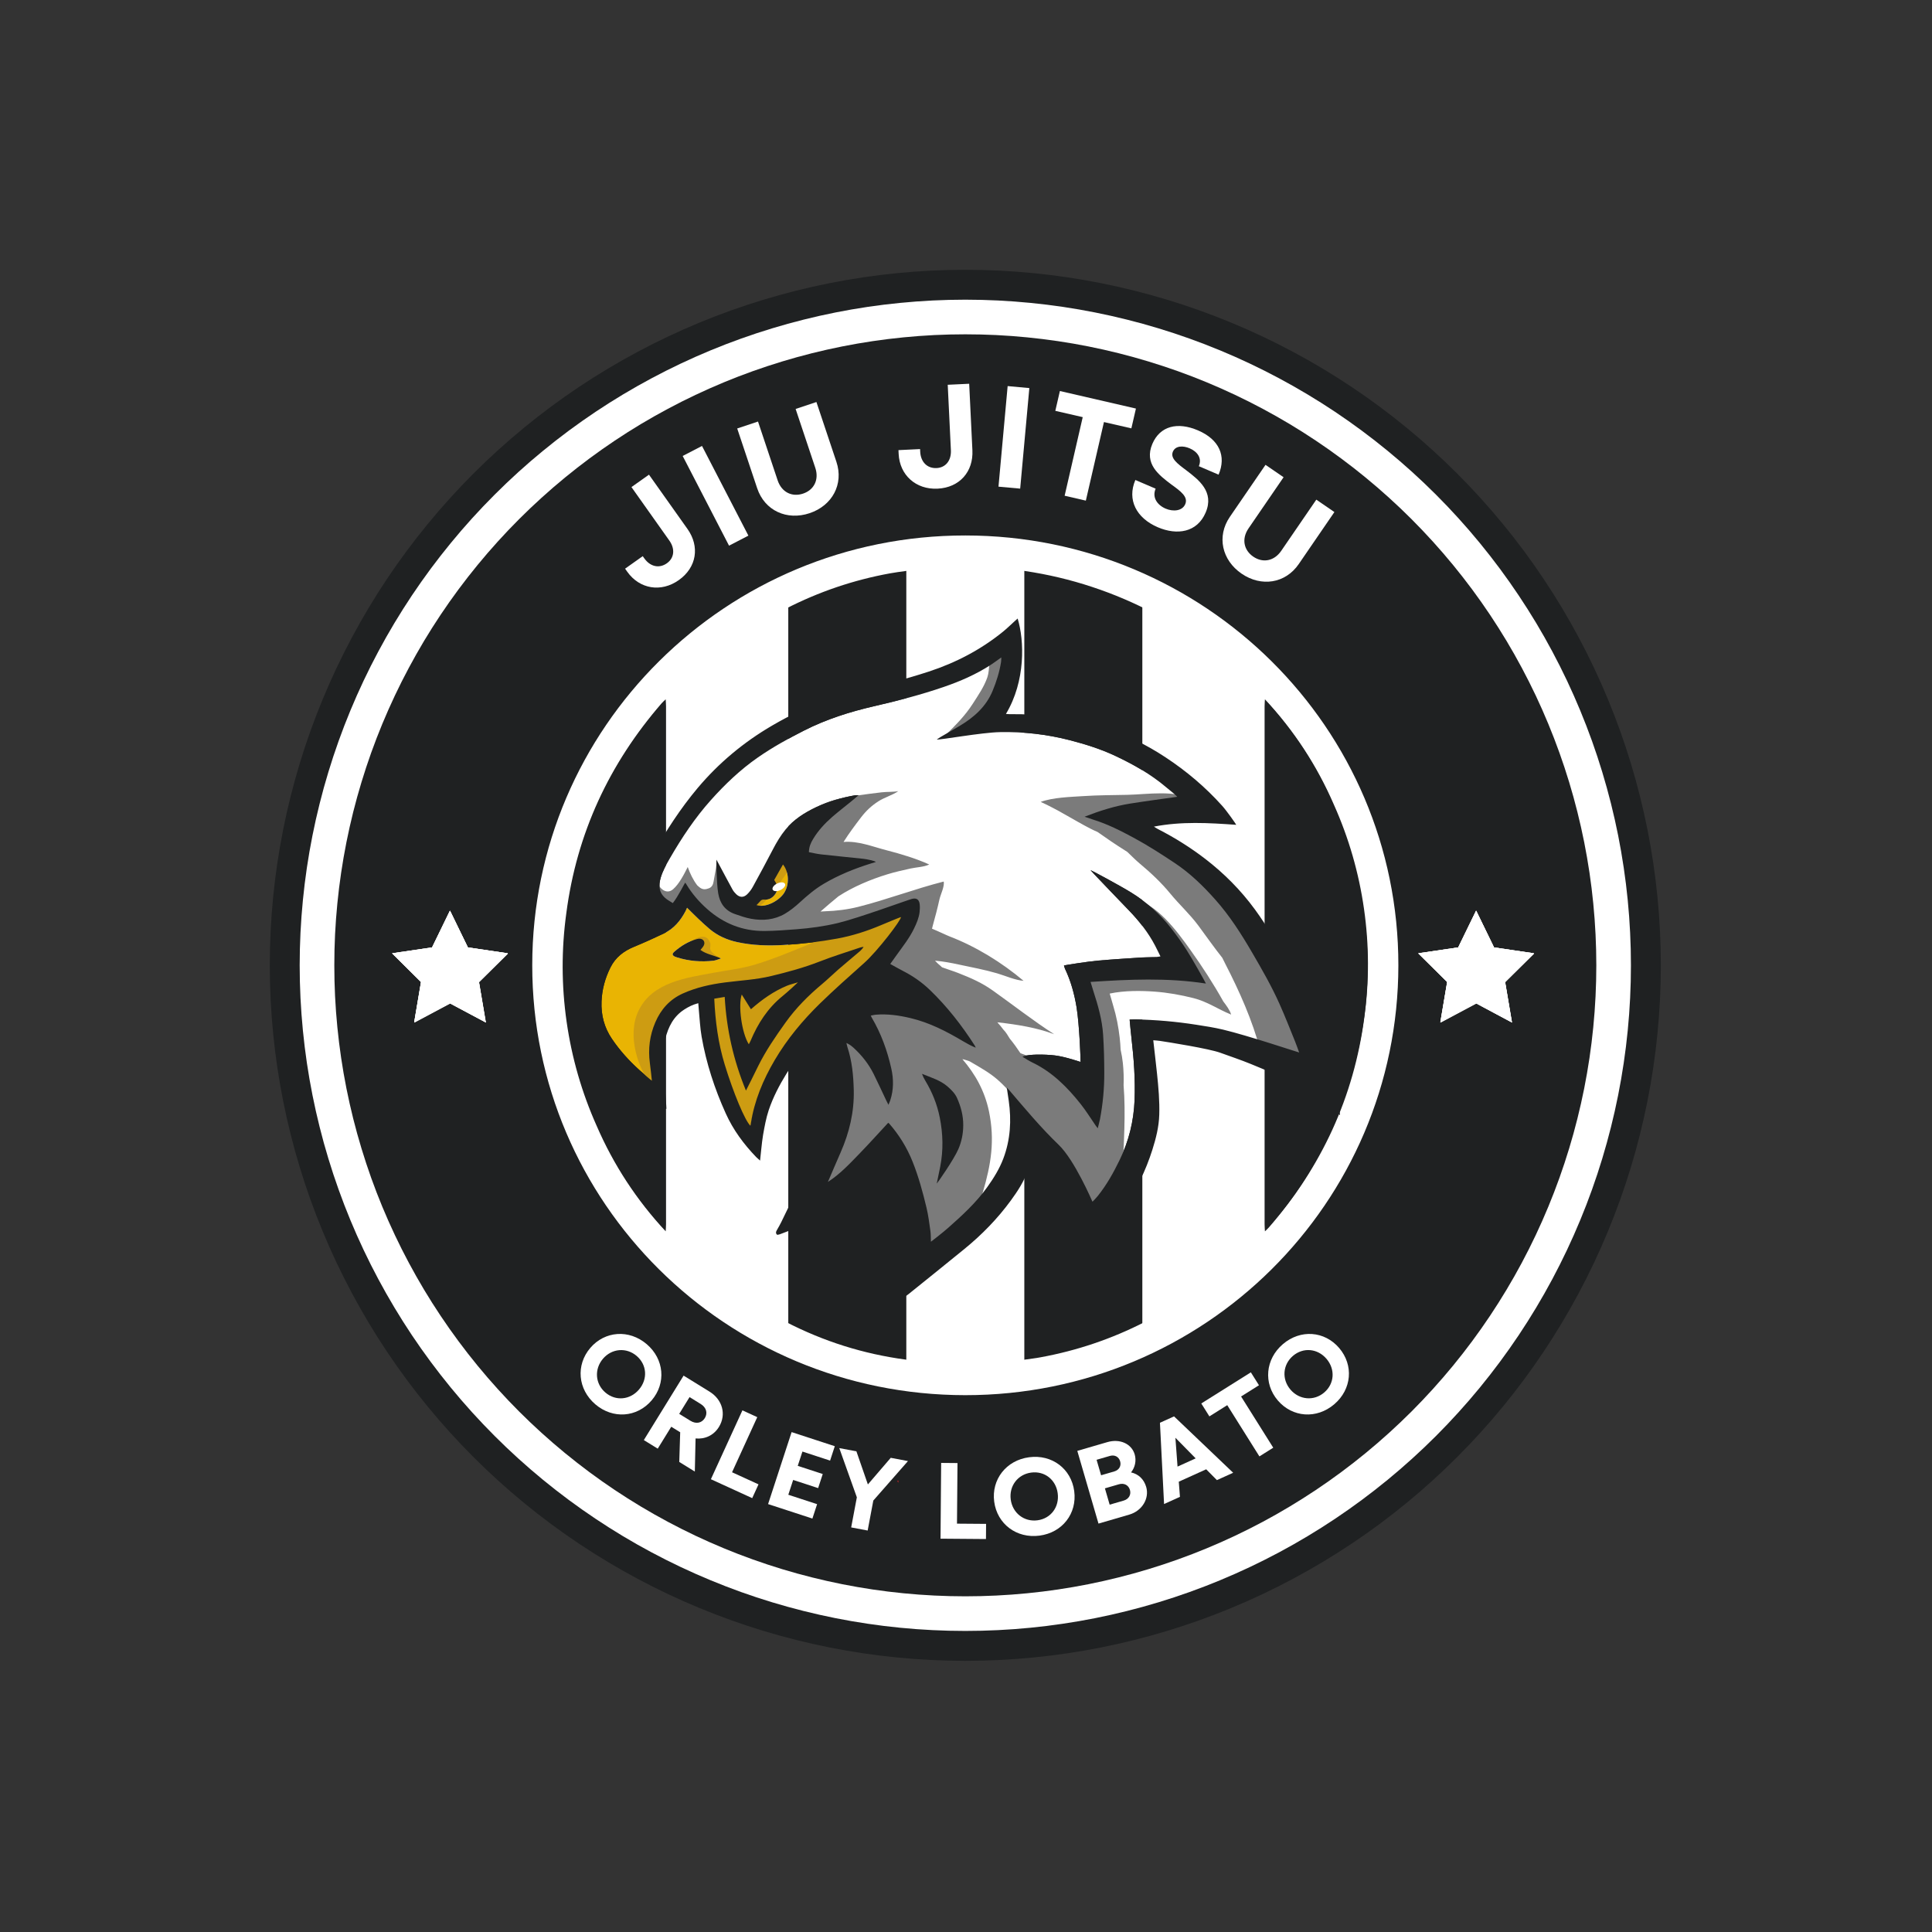 <svg xmlns="http://www.w3.org/2000/svg" xmlns:xlink="http://www.w3.org/1999/xlink" width="500" zoomAndPan="magnify" viewBox="0 0 375 375" height="500" preserveAspectRatio="xMidYMid meet" version="1.0"><rect x="0" y="0" width="375" height="375" fill="#333333" stroke="none"/><defs><g/><clipPath id="51a557a679"><path d="M 52.367 52.367 L 322.367 52.367 L 322.367 322.367 L 52.367 322.367 Z M 52.367 52.367 " clip-rule="nonzero"/></clipPath><clipPath id="9b5b9dd54a"><path d="M 128 127 L 253 127 L 253 242 L 128 242 Z M 128 127 " clip-rule="nonzero"/></clipPath><clipPath id="18c0d285de"><path d="M 98.68 150.18 L 229.246 110.383 L 265.328 228.754 L 134.762 268.555 Z M 98.68 150.18 " clip-rule="nonzero"/></clipPath><clipPath id="2c3dc8dd86"><path d="M 98.68 150.18 L 229.246 110.383 L 265.328 228.754 L 134.762 268.555 Z M 98.68 150.18 " clip-rule="nonzero"/></clipPath><clipPath id="649766a21d"><path d="M 116 176 L 175 176 L 175 219 L 116 219 Z M 116 176 " clip-rule="nonzero"/></clipPath><clipPath id="9b08a4441f"><path d="M 98.68 150.18 L 229.246 110.383 L 265.328 228.754 L 134.762 268.555 Z M 98.68 150.18 " clip-rule="nonzero"/></clipPath><clipPath id="041e43b87b"><path d="M 98.68 150.18 L 229.246 110.383 L 265.328 228.754 L 134.762 268.555 Z M 98.68 150.18 " clip-rule="nonzero"/></clipPath><clipPath id="a7cd66ce28"><path d="M 143 190 L 155 190 L 155 203 L 143 203 Z M 143 190 " clip-rule="nonzero"/></clipPath><clipPath id="7291a4656f"><path d="M 98.68 150.18 L 229.246 110.383 L 265.328 228.754 L 134.762 268.555 Z M 98.68 150.18 " clip-rule="nonzero"/></clipPath><clipPath id="49604096c6"><path d="M 98.68 150.18 L 229.246 110.383 L 265.328 228.754 L 134.762 268.555 Z M 98.68 150.18 " clip-rule="nonzero"/></clipPath><clipPath id="b44f355d2d"><path d="M 146 167 L 153 167 L 153 176 L 146 176 Z M 146 167 " clip-rule="nonzero"/></clipPath><clipPath id="be7e8de04f"><path d="M 98.68 150.18 L 229.246 110.383 L 265.328 228.754 L 134.762 268.555 Z M 98.68 150.18 " clip-rule="nonzero"/></clipPath><clipPath id="f876162a5d"><path d="M 98.68 150.18 L 229.246 110.383 L 265.328 228.754 L 134.762 268.555 Z M 98.68 150.18 " clip-rule="nonzero"/></clipPath><clipPath id="ac2ea1e06d"><path d="M 126 153 L 239 153 L 239 246 L 126 246 Z M 126 153 " clip-rule="nonzero"/></clipPath><clipPath id="f56208f122"><path d="M 98.68 150.18 L 229.246 110.383 L 265.328 228.754 L 134.762 268.555 Z M 98.68 150.18 " clip-rule="nonzero"/></clipPath><clipPath id="535a2dff5d"><path d="M 98.68 150.18 L 229.246 110.383 L 265.328 228.754 L 134.762 268.555 Z M 98.68 150.18 " clip-rule="nonzero"/></clipPath><clipPath id="6470df4935"><path d="M 202 153 L 256 153 L 256 208 L 202 208 Z M 202 153 " clip-rule="nonzero"/></clipPath><clipPath id="709d6524e6"><path d="M 98.68 150.18 L 229.246 110.383 L 265.328 228.754 L 134.762 268.555 Z M 98.68 150.18 " clip-rule="nonzero"/></clipPath><clipPath id="86ba83cd63"><path d="M 98.68 150.18 L 229.246 110.383 L 265.328 228.754 L 134.762 268.555 Z M 98.68 150.18 " clip-rule="nonzero"/></clipPath><clipPath id="f16a7e7747"><path d="M 183 125 L 197 125 L 197 143 L 183 143 Z M 183 125 " clip-rule="nonzero"/></clipPath><clipPath id="61bacc93b4"><path d="M 98.68 150.18 L 229.246 110.383 L 265.328 228.754 L 134.762 268.555 Z M 98.68 150.18 " clip-rule="nonzero"/></clipPath><clipPath id="cfd506f141"><path d="M 98.68 150.18 L 229.246 110.383 L 265.328 228.754 L 134.762 268.555 Z M 98.68 150.18 " clip-rule="nonzero"/></clipPath><clipPath id="00e8cccaf1"><path d="M 145 164 L 155 164 L 155 178 L 145 178 Z M 145 164 " clip-rule="nonzero"/></clipPath><clipPath id="1dbe96116e"><path d="M 98.68 150.18 L 229.246 110.383 L 265.328 228.754 L 134.762 268.555 Z M 98.68 150.18 " clip-rule="nonzero"/></clipPath><clipPath id="3ee271186f"><path d="M 98.68 150.18 L 229.246 110.383 L 265.328 228.754 L 134.762 268.555 Z M 98.68 150.18 " clip-rule="nonzero"/></clipPath><clipPath id="0c9fde33d8"><path d="M 122 176 L 177 176 L 177 222 L 122 222 Z M 122 176 " clip-rule="nonzero"/></clipPath><clipPath id="4ac7a2195a"><path d="M 98.68 150.18 L 229.246 110.383 L 265.328 228.754 L 134.762 268.555 Z M 98.68 150.18 " clip-rule="nonzero"/></clipPath><clipPath id="8f5f35957e"><path d="M 98.68 150.18 L 229.246 110.383 L 265.328 228.754 L 134.762 268.555 Z M 98.68 150.18 " clip-rule="nonzero"/></clipPath><clipPath id="0d506fdcb2"><path d="M 131 181 L 140 181 L 140 187 L 131 187 Z M 131 181 " clip-rule="nonzero"/></clipPath><clipPath id="10bd3a42f8"><path d="M 98.68 150.18 L 229.246 110.383 L 265.328 228.754 L 134.762 268.555 Z M 98.68 150.18 " clip-rule="nonzero"/></clipPath><clipPath id="c684533602"><path d="M 98.68 150.18 L 229.246 110.383 L 265.328 228.754 L 134.762 268.555 Z M 98.68 150.18 " clip-rule="nonzero"/></clipPath><clipPath id="4d0c2b4073"><path d="M 113 120 L 261 120 L 261 253 L 113 253 Z M 113 120 " clip-rule="nonzero"/></clipPath><clipPath id="fe1eb7f272"><path d="M 98.68 150.18 L 229.246 110.383 L 265.328 228.754 L 134.762 268.555 Z M 98.68 150.18 " clip-rule="nonzero"/></clipPath><clipPath id="9138f932a3"><path d="M 98.68 150.18 L 229.246 110.383 L 265.328 228.754 L 134.762 268.555 Z M 98.68 150.18 " clip-rule="nonzero"/></clipPath><clipPath id="04372ab256"><path d="M 198 168 L 235 168 L 235 219 L 198 219 Z M 198 168 " clip-rule="nonzero"/></clipPath><clipPath id="edc4000515"><path d="M 98.68 150.18 L 229.246 110.383 L 265.328 228.754 L 134.762 268.555 Z M 98.68 150.18 " clip-rule="nonzero"/></clipPath><clipPath id="938d9557e6"><path d="M 98.68 150.18 L 229.246 110.383 L 265.328 228.754 L 134.762 268.555 Z M 98.68 150.18 " clip-rule="nonzero"/></clipPath><clipPath id="2deb3ed548"><path d="M 139 154 L 171 154 L 171 179 L 139 179 Z M 139 154 " clip-rule="nonzero"/></clipPath><clipPath id="ec635ebd0b"><path d="M 98.68 150.18 L 229.246 110.383 L 265.328 228.754 L 134.762 268.555 Z M 98.68 150.18 " clip-rule="nonzero"/></clipPath><clipPath id="70010da453"><path d="M 98.68 150.18 L 229.246 110.383 L 265.328 228.754 L 134.762 268.555 Z M 98.68 150.18 " clip-rule="nonzero"/></clipPath><clipPath id="40b6754aad"><path d="M 178 208 L 187 208 L 187 230 L 178 230 Z M 178 208 " clip-rule="nonzero"/></clipPath><clipPath id="2c2af1787c"><path d="M 98.68 150.18 L 229.246 110.383 L 265.328 228.754 L 134.762 268.555 Z M 98.68 150.18 " clip-rule="nonzero"/></clipPath><clipPath id="3e89702597"><path d="M 98.68 150.18 L 229.246 110.383 L 265.328 228.754 L 134.762 268.555 Z M 98.68 150.18 " clip-rule="nonzero"/></clipPath><clipPath id="70f6f65c00"><path d="M 130 182 L 140 182 L 140 187 L 130 187 Z M 130 182 " clip-rule="nonzero"/></clipPath><clipPath id="57bc3479ae"><path d="M 98.68 150.18 L 229.246 110.383 L 265.328 228.754 L 134.762 268.555 Z M 98.68 150.18 " clip-rule="nonzero"/></clipPath><clipPath id="0a43b4a421"><path d="M 98.68 150.18 L 229.246 110.383 L 265.328 228.754 L 134.762 268.555 Z M 98.68 150.18 " clip-rule="nonzero"/></clipPath><clipPath id="a7e8fc1321"><path d="M 149 171 L 153 171 L 153 173 L 149 173 Z M 149 171 " clip-rule="nonzero"/></clipPath><clipPath id="c94fa60061"><path d="M 98.68 150.18 L 229.246 110.383 L 265.328 228.754 L 134.762 268.555 Z M 98.68 150.18 " clip-rule="nonzero"/></clipPath><clipPath id="eae2f13319"><path d="M 98.68 150.18 L 229.246 110.383 L 265.328 228.754 L 134.762 268.555 Z M 98.68 150.18 " clip-rule="nonzero"/></clipPath><clipPath id="79d4ff85d1"><path d="M 76.109 176.75 L 98.609 176.75 L 98.609 198.5 L 76.109 198.5 Z M 76.109 176.75 " clip-rule="nonzero"/></clipPath><clipPath id="3380e780fa"><path d="M 275.281 176.75 L 297.781 176.75 L 297.781 198.5 L 275.281 198.5 Z M 275.281 176.75 " clip-rule="nonzero"/></clipPath></defs><g clip-path="url(#51a557a679)"><path fill="#1f2122" d="M 322.367 187.367 C 322.367 189.574 322.312 191.785 322.203 193.992 C 322.094 196.195 321.934 198.398 321.715 200.598 C 321.5 202.797 321.23 204.988 320.906 207.176 C 320.582 209.359 320.203 211.535 319.773 213.703 C 319.34 215.871 318.855 218.027 318.32 220.168 C 317.785 222.312 317.195 224.441 316.555 226.555 C 315.91 228.668 315.219 230.766 314.477 232.848 C 313.73 234.926 312.934 236.988 312.09 239.027 C 311.246 241.07 310.348 243.09 309.406 245.086 C 308.461 247.082 307.469 249.055 306.426 251.004 C 305.383 252.953 304.297 254.875 303.16 256.77 C 302.023 258.664 300.844 260.531 299.613 262.367 C 298.387 264.207 297.117 266.012 295.801 267.785 C 294.484 269.559 293.125 271.301 291.723 273.008 C 290.32 274.719 288.879 276.391 287.395 278.027 C 285.91 279.664 284.387 281.262 282.824 282.824 C 281.262 284.387 279.664 285.91 278.027 287.395 C 276.391 288.879 274.719 290.32 273.008 291.723 C 271.301 293.125 269.559 294.484 267.785 295.801 C 266.012 297.117 264.207 298.387 262.367 299.613 C 260.531 300.844 258.664 302.023 256.77 303.16 C 254.875 304.297 252.953 305.383 251.004 306.426 C 249.055 307.469 247.082 308.461 245.086 309.406 C 243.09 310.348 241.07 311.246 239.027 312.09 C 236.988 312.934 234.926 313.73 232.848 314.477 C 230.766 315.219 228.668 315.91 226.555 316.555 C 224.441 317.195 222.312 317.785 220.168 318.32 C 218.027 318.855 215.871 319.34 213.703 319.773 C 211.535 320.203 209.359 320.582 207.176 320.906 C 204.988 321.23 202.797 321.5 200.598 321.715 C 198.398 321.934 196.195 322.094 193.992 322.203 C 191.785 322.312 189.574 322.367 187.367 322.367 C 185.156 322.367 182.949 322.312 180.742 322.203 C 178.535 322.094 176.332 321.934 174.133 321.715 C 171.934 321.5 169.742 321.23 167.559 320.906 C 165.371 320.582 163.195 320.203 161.027 319.773 C 158.863 319.34 156.707 318.855 154.562 318.32 C 152.422 317.785 150.293 317.195 148.18 316.555 C 146.062 315.91 143.965 315.219 141.887 314.477 C 139.805 313.73 137.746 312.934 135.703 312.09 C 133.664 311.246 131.645 310.348 129.645 309.406 C 127.648 308.461 125.676 307.469 123.727 306.426 C 121.781 305.383 119.859 304.297 117.961 303.16 C 116.066 302.023 114.203 300.844 112.363 299.613 C 110.527 298.387 108.723 297.117 106.945 295.801 C 105.172 294.484 103.43 293.125 101.723 291.723 C 100.016 290.32 98.344 288.879 96.707 287.395 C 95.07 285.91 93.469 284.387 91.906 282.824 C 90.344 281.262 88.82 279.664 87.34 278.027 C 85.855 276.391 84.41 274.719 83.012 273.008 C 81.609 271.301 80.25 269.559 78.934 267.785 C 77.617 266.012 76.344 264.207 75.117 262.367 C 73.891 260.531 72.707 258.664 71.574 256.77 C 70.438 254.875 69.348 252.953 68.309 251.004 C 67.266 249.055 66.273 247.082 65.328 245.086 C 64.383 243.09 63.488 241.07 62.645 239.027 C 61.797 236.988 61.004 234.926 60.258 232.848 C 59.512 230.766 58.82 228.668 58.18 226.555 C 57.539 224.441 56.949 222.312 56.414 220.168 C 55.875 218.027 55.391 215.871 54.961 213.703 C 54.531 211.535 54.152 209.359 53.828 207.176 C 53.504 204.988 53.234 202.797 53.016 200.598 C 52.801 198.398 52.637 196.195 52.527 193.992 C 52.422 191.785 52.367 189.574 52.367 187.367 C 52.367 185.156 52.422 182.949 52.527 180.742 C 52.637 178.535 52.801 176.332 53.016 174.133 C 53.234 171.934 53.504 169.742 53.828 167.559 C 54.152 165.371 54.531 163.195 54.961 161.027 C 55.391 158.863 55.875 156.707 56.414 154.562 C 56.949 152.422 57.539 150.293 58.18 148.18 C 58.82 146.062 59.512 143.965 60.258 141.887 C 61.004 139.805 61.797 137.746 62.645 135.703 C 63.488 133.664 64.383 131.645 65.328 129.645 C 66.273 127.648 67.266 125.676 68.309 123.727 C 69.348 121.777 70.438 119.859 71.574 117.961 C 72.707 116.066 73.891 114.203 75.117 112.363 C 76.344 110.527 77.617 108.723 78.934 106.945 C 80.25 105.172 81.609 103.43 83.012 101.723 C 84.41 100.016 85.855 98.344 87.34 96.707 C 88.82 95.07 90.344 93.469 91.906 91.906 C 93.469 90.344 95.07 88.82 96.707 87.34 C 98.344 85.855 100.016 84.41 101.723 83.012 C 103.43 81.609 105.172 80.25 106.945 78.934 C 108.723 77.617 110.527 76.344 112.363 75.117 C 114.203 73.891 116.066 72.707 117.961 71.574 C 119.859 70.438 121.781 69.348 123.727 68.309 C 125.676 67.266 127.648 66.273 129.645 65.328 C 131.645 64.383 133.664 63.488 135.703 62.645 C 137.746 61.797 139.805 61.004 141.887 60.258 C 143.965 59.512 146.062 58.82 148.18 58.18 C 150.293 57.539 152.422 56.949 154.562 56.414 C 156.707 55.875 158.863 55.391 161.027 54.961 C 163.195 54.531 165.371 54.152 167.559 53.828 C 169.742 53.504 171.934 53.234 174.133 53.016 C 176.332 52.801 178.535 52.637 180.742 52.527 C 182.949 52.422 185.156 52.367 187.367 52.367 C 189.574 52.367 191.785 52.422 193.992 52.527 C 196.195 52.637 198.398 52.801 200.598 53.016 C 202.797 53.234 204.988 53.504 207.176 53.828 C 209.359 54.152 211.535 54.531 213.703 54.961 C 215.871 55.391 218.027 55.875 220.168 56.414 C 222.312 56.949 224.441 57.539 226.555 58.18 C 228.668 58.82 230.766 59.512 232.848 60.258 C 234.926 61.004 236.988 61.797 239.027 62.645 C 241.07 63.488 243.09 64.383 245.086 65.328 C 247.082 66.273 249.055 67.266 251.004 68.309 C 252.953 69.348 254.875 70.438 256.77 71.574 C 258.664 72.707 260.531 73.891 262.367 75.117 C 264.207 76.344 266.012 77.617 267.785 78.934 C 269.559 80.25 271.301 81.609 273.008 83.012 C 274.719 84.41 276.391 85.855 278.027 87.34 C 279.664 88.82 281.262 90.344 282.824 91.906 C 284.387 93.469 285.91 95.07 287.395 96.707 C 288.879 98.344 290.32 100.016 291.723 101.723 C 293.125 103.43 294.484 105.172 295.801 106.945 C 297.117 108.723 298.387 110.527 299.613 112.363 C 300.844 114.203 302.023 116.066 303.16 117.961 C 304.297 119.859 305.383 121.777 306.426 123.727 C 307.469 125.676 308.461 127.648 309.406 129.645 C 310.348 131.645 311.246 133.664 312.09 135.703 C 312.934 137.746 313.73 139.805 314.477 141.887 C 315.219 143.965 315.91 146.062 316.555 148.18 C 317.195 150.293 317.785 152.422 318.32 154.562 C 318.855 156.707 319.34 158.863 319.773 161.027 C 320.203 163.195 320.582 165.371 320.906 167.559 C 321.23 169.742 321.5 171.934 321.715 174.133 C 321.934 176.332 322.094 178.535 322.203 180.742 C 322.312 182.949 322.367 185.156 322.367 187.367 Z M 322.367 187.367 " fill-opacity="1" fill-rule="nonzero"/></g><path fill="#ffffff" d="M 316.562 187.367 C 316.562 189.48 316.512 191.594 316.406 193.707 C 316.305 195.816 316.148 197.926 315.941 200.031 C 315.734 202.133 315.477 204.23 315.164 206.324 C 314.855 208.414 314.492 210.496 314.082 212.57 C 313.668 214.645 313.203 216.707 312.691 218.758 C 312.176 220.809 311.613 222.848 311 224.871 C 310.387 226.895 309.723 228.902 309.012 230.891 C 308.297 232.883 307.539 234.855 306.727 236.809 C 305.918 238.762 305.062 240.695 304.16 242.605 C 303.254 244.516 302.305 246.406 301.309 248.27 C 300.312 250.133 299.27 251.973 298.184 253.785 C 297.094 255.602 295.965 257.387 294.789 259.145 C 293.613 260.902 292.398 262.629 291.137 264.328 C 289.879 266.027 288.578 267.691 287.238 269.328 C 285.895 270.961 284.516 272.562 283.094 274.129 C 281.676 275.695 280.219 277.227 278.723 278.723 C 277.227 280.219 275.695 281.676 274.129 283.094 C 272.562 284.516 270.961 285.895 269.328 287.238 C 267.691 288.578 266.027 289.879 264.328 291.137 C 262.629 292.398 260.902 293.613 259.145 294.789 C 257.387 295.965 255.602 297.094 253.785 298.184 C 251.973 299.27 250.133 300.312 248.27 301.309 C 246.406 302.305 244.516 303.254 242.605 304.16 C 240.695 305.062 238.762 305.918 236.809 306.727 C 234.855 307.539 232.883 308.297 230.891 309.012 C 228.902 309.723 226.895 310.387 224.871 311 C 222.848 311.613 220.809 312.176 218.758 312.691 C 216.707 313.203 214.645 313.668 212.57 314.082 C 210.496 314.492 208.414 314.855 206.324 315.164 C 204.23 315.477 202.133 315.734 200.031 315.941 C 197.926 316.148 195.816 316.305 193.707 316.406 C 191.594 316.512 189.48 316.562 187.367 316.562 C 185.254 316.562 183.141 316.512 181.027 316.406 C 178.914 316.305 176.809 316.148 174.703 315.941 C 172.598 315.734 170.5 315.477 168.41 315.164 C 166.316 314.855 164.234 314.492 162.16 314.082 C 160.086 313.668 158.023 313.203 155.973 312.691 C 153.922 312.176 151.887 311.613 149.863 311 C 147.84 310.387 145.832 309.723 143.84 309.012 C 141.852 308.297 139.879 307.539 137.926 306.727 C 135.973 305.918 134.039 305.062 132.129 304.16 C 130.215 303.254 128.328 302.305 126.465 301.309 C 124.598 300.312 122.758 299.27 120.945 298.184 C 119.133 297.094 117.348 295.965 115.59 294.789 C 113.832 293.613 112.102 292.398 110.402 291.137 C 108.707 289.879 107.039 288.578 105.406 287.238 C 103.77 285.895 102.168 284.516 100.602 283.094 C 99.035 281.676 97.504 280.219 96.012 278.723 C 94.516 277.227 93.059 275.695 91.637 274.129 C 90.219 272.562 88.836 270.961 87.496 269.328 C 86.156 267.691 84.855 266.027 83.594 264.328 C 82.336 262.629 81.117 260.902 79.941 259.145 C 78.77 257.387 77.637 255.602 76.551 253.785 C 75.465 251.973 74.422 250.133 73.426 248.27 C 72.43 246.406 71.477 244.516 70.574 242.605 C 69.672 240.695 68.812 238.762 68.004 236.809 C 67.195 234.855 66.434 232.883 65.723 230.891 C 65.008 228.902 64.348 226.895 63.734 224.871 C 63.117 222.848 62.555 220.809 62.043 218.758 C 61.527 216.707 61.066 214.645 60.652 212.57 C 60.238 210.496 59.879 208.414 59.566 206.324 C 59.258 204.23 59 202.133 58.793 200.031 C 58.586 197.926 58.43 195.816 58.324 193.707 C 58.223 191.594 58.168 189.48 58.168 187.367 C 58.168 185.25 58.223 183.141 58.324 181.027 C 58.43 178.914 58.586 176.809 58.793 174.703 C 59 172.598 59.258 170.5 59.566 168.41 C 59.879 166.316 60.238 164.234 60.652 162.16 C 61.066 160.086 61.527 158.023 62.043 155.973 C 62.555 153.922 63.117 151.887 63.734 149.863 C 64.348 147.84 65.008 145.832 65.723 143.84 C 66.434 141.852 67.195 139.879 68.004 137.926 C 68.812 135.973 69.672 134.039 70.574 132.129 C 71.477 130.215 72.43 128.328 73.426 126.465 C 74.422 124.598 75.465 122.758 76.551 120.945 C 77.637 119.133 78.77 117.348 79.941 115.59 C 81.117 113.832 82.336 112.102 83.594 110.402 C 84.855 108.707 86.156 107.039 87.496 105.406 C 88.836 103.77 90.219 102.168 91.637 100.602 C 93.059 99.035 94.516 97.504 96.012 96.012 C 97.504 94.516 99.035 93.059 100.602 91.637 C 102.168 90.219 103.77 88.836 105.406 87.496 C 107.039 86.156 108.707 84.855 110.402 83.594 C 112.102 82.336 113.832 81.117 115.59 79.941 C 117.348 78.77 119.133 77.637 120.945 76.551 C 122.758 75.465 124.598 74.422 126.465 73.426 C 128.328 72.43 130.215 71.477 132.129 70.574 C 134.039 69.672 135.973 68.812 137.926 68.004 C 139.879 67.195 141.852 66.434 143.84 65.723 C 145.832 65.008 147.84 64.348 149.863 63.734 C 151.887 63.117 153.922 62.555 155.973 62.043 C 158.023 61.527 160.086 61.066 162.16 60.652 C 164.234 60.238 166.316 59.879 168.41 59.566 C 170.5 59.258 172.598 59 174.703 58.793 C 176.809 58.586 178.914 58.43 181.027 58.324 C 183.141 58.223 185.254 58.168 187.367 58.168 C 189.48 58.168 191.594 58.223 193.707 58.324 C 195.816 58.43 197.926 58.586 200.031 58.793 C 202.133 59 204.23 59.258 206.324 59.566 C 208.414 59.879 210.496 60.238 212.57 60.652 C 214.645 61.066 216.707 61.527 218.758 62.043 C 220.809 62.555 222.848 63.117 224.871 63.734 C 226.895 64.348 228.902 65.008 230.891 65.723 C 232.883 66.434 234.855 67.195 236.809 68.004 C 238.762 68.812 240.695 69.672 242.605 70.574 C 244.516 71.477 246.406 72.43 248.27 73.426 C 250.133 74.422 251.973 75.465 253.785 76.551 C 255.602 77.637 257.387 78.77 259.145 79.941 C 260.902 81.117 262.629 82.336 264.328 83.594 C 266.027 84.855 267.695 86.156 269.328 87.496 C 270.961 88.836 272.562 90.219 274.129 91.637 C 275.695 93.059 277.227 94.516 278.723 96.012 C 280.219 97.504 281.676 99.035 283.094 100.602 C 284.516 102.168 285.895 103.77 287.238 105.406 C 288.578 107.039 289.879 108.707 291.137 110.402 C 292.398 112.102 293.613 113.832 294.789 115.59 C 295.965 117.348 297.094 119.133 298.184 120.945 C 299.27 122.758 300.312 124.598 301.309 126.465 C 302.305 128.328 303.254 130.215 304.16 132.129 C 305.062 134.039 305.918 135.973 306.727 137.926 C 307.539 139.879 308.297 141.852 309.012 143.84 C 309.723 145.832 310.387 147.84 311 149.863 C 311.613 151.887 312.176 153.922 312.691 155.973 C 313.203 158.023 313.668 160.086 314.082 162.16 C 314.492 164.234 314.855 166.316 315.164 168.41 C 315.477 170.5 315.734 172.598 315.941 174.703 C 316.148 176.809 316.305 178.914 316.406 181.027 C 316.512 183.141 316.562 185.25 316.562 187.367 Z M 316.562 187.367 " fill-opacity="1" fill-rule="nonzero"/><path fill="#1f2122" d="M 309.844 187.367 C 309.844 189.371 309.793 191.375 309.695 193.375 C 309.598 195.379 309.449 197.375 309.254 199.371 C 309.059 201.367 308.812 203.355 308.52 205.336 C 308.223 207.32 307.883 209.293 307.492 211.262 C 307.098 213.227 306.66 215.18 306.172 217.125 C 305.688 219.07 305.152 221 304.57 222.918 C 303.988 224.836 303.359 226.742 302.684 228.629 C 302.008 230.516 301.289 232.383 300.52 234.238 C 299.754 236.09 298.941 237.922 298.086 239.73 C 297.227 241.543 296.328 243.336 295.383 245.102 C 294.438 246.871 293.449 248.613 292.418 250.332 C 291.387 252.051 290.316 253.746 289.203 255.41 C 288.09 257.078 286.934 258.715 285.742 260.324 C 284.547 261.938 283.312 263.516 282.043 265.066 C 280.77 266.613 279.461 268.133 278.117 269.617 C 276.77 271.102 275.387 272.555 273.973 273.973 C 272.555 275.387 271.102 276.77 269.617 278.117 C 268.133 279.461 266.613 280.77 265.066 282.043 C 263.516 283.312 261.938 284.547 260.324 285.742 C 258.715 286.934 257.078 288.09 255.41 289.203 C 253.746 290.316 252.051 291.387 250.332 292.418 C 248.613 293.449 246.871 294.438 245.102 295.383 C 243.336 296.328 241.543 297.227 239.73 298.086 C 237.922 298.941 236.09 299.754 234.238 300.52 C 232.383 301.289 230.516 302.008 228.629 302.684 C 226.742 303.359 224.836 303.988 222.918 304.57 C 221 305.152 219.07 305.688 217.125 306.172 C 215.18 306.66 213.227 307.098 211.262 307.492 C 209.293 307.883 207.32 308.223 205.336 308.52 C 203.355 308.812 201.367 309.059 199.371 309.254 C 197.375 309.449 195.379 309.598 193.375 309.695 C 191.375 309.793 189.371 309.844 187.367 309.844 C 185.363 309.844 183.359 309.793 181.355 309.695 C 179.355 309.598 177.355 309.449 175.363 309.254 C 173.367 309.059 171.379 308.812 169.395 308.52 C 167.414 308.223 165.438 307.883 163.473 307.492 C 161.508 307.098 159.551 306.66 157.605 306.172 C 155.664 305.688 153.73 305.152 151.812 304.57 C 149.895 303.988 147.992 303.359 146.105 302.684 C 144.219 302.008 142.348 301.289 140.496 300.52 C 138.645 299.754 136.812 298.941 135 298.086 C 133.188 297.227 131.398 296.328 129.633 295.383 C 127.863 294.438 126.121 293.449 124.398 292.418 C 122.68 291.387 120.988 290.316 119.32 289.203 C 117.656 288.09 116.016 286.934 114.406 285.742 C 112.797 284.547 111.219 283.312 109.668 282.043 C 108.117 280.77 106.602 279.461 105.117 278.117 C 103.629 276.77 102.18 275.387 100.762 273.973 C 99.344 272.555 97.961 271.102 96.617 269.617 C 95.27 268.133 93.961 266.613 92.691 265.066 C 91.418 263.516 90.188 261.938 88.992 260.324 C 87.797 258.715 86.645 257.078 85.531 255.41 C 84.418 253.746 83.344 252.051 82.312 250.332 C 81.285 248.613 80.297 246.871 79.352 245.102 C 78.406 243.336 77.504 241.543 76.648 239.73 C 75.793 237.922 74.98 236.09 74.211 234.238 C 73.445 232.383 72.723 230.516 72.047 228.629 C 71.375 226.742 70.746 224.836 70.164 222.918 C 69.582 221 69.047 219.07 68.559 217.125 C 68.074 215.18 67.633 213.227 67.242 211.262 C 66.852 209.293 66.508 207.32 66.215 205.336 C 65.922 203.355 65.676 201.367 65.48 199.371 C 65.281 197.375 65.137 195.379 65.035 193.375 C 64.938 191.375 64.891 189.371 64.891 187.367 C 64.891 185.363 64.938 183.359 65.035 181.355 C 65.137 179.355 65.281 177.355 65.48 175.363 C 65.676 173.367 65.922 171.379 66.215 169.395 C 66.508 167.414 66.852 165.438 67.242 163.473 C 67.633 161.508 68.074 159.551 68.559 157.605 C 69.047 155.664 69.582 153.73 70.164 151.812 C 70.746 149.895 71.375 147.992 72.047 146.105 C 72.723 144.219 73.445 142.348 74.211 140.496 C 74.98 138.645 75.793 136.812 76.648 135 C 77.504 133.188 78.406 131.398 79.352 129.633 C 80.297 127.863 81.285 126.121 82.312 124.398 C 83.344 122.68 84.418 120.988 85.531 119.32 C 86.645 117.656 87.797 116.016 88.992 114.406 C 90.188 112.797 91.418 111.219 92.691 109.668 C 93.961 108.117 95.27 106.602 96.617 105.117 C 97.961 103.629 99.344 102.18 100.762 100.762 C 102.18 99.344 103.629 97.961 105.117 96.617 C 106.602 95.27 108.117 93.961 109.668 92.691 C 111.219 91.418 112.797 90.188 114.406 88.992 C 116.016 87.797 117.656 86.645 119.32 85.531 C 120.988 84.418 122.68 83.344 124.398 82.312 C 126.121 81.285 127.863 80.297 129.633 79.352 C 131.398 78.406 133.188 77.504 135 76.648 C 136.812 75.793 138.645 74.98 140.496 74.211 C 142.348 73.445 144.219 72.723 146.105 72.047 C 147.992 71.375 149.895 70.746 151.812 70.164 C 153.73 69.582 155.664 69.047 157.605 68.559 C 159.551 68.074 161.508 67.633 163.473 67.242 C 165.438 66.852 167.414 66.508 169.395 66.215 C 171.379 65.922 173.367 65.676 175.363 65.48 C 177.355 65.281 179.355 65.137 181.355 65.035 C 183.359 64.938 185.363 64.891 187.367 64.891 C 189.371 64.891 191.375 64.938 193.375 65.035 C 195.379 65.137 197.375 65.281 199.371 65.48 C 201.367 65.676 203.355 65.922 205.336 66.215 C 207.32 66.508 209.293 66.852 211.262 67.242 C 213.227 67.633 215.18 68.074 217.125 68.559 C 219.07 69.047 221 69.582 222.918 70.164 C 224.836 70.746 226.742 71.375 228.629 72.047 C 230.516 72.723 232.383 73.445 234.238 74.211 C 236.09 74.98 237.922 75.793 239.73 76.648 C 241.543 77.504 243.336 78.406 245.102 79.352 C 246.871 80.297 248.613 81.285 250.332 82.312 C 252.051 83.344 253.746 84.418 255.41 85.531 C 257.078 86.645 258.715 87.797 260.324 88.992 C 261.938 90.188 263.516 91.418 265.066 92.691 C 266.613 93.961 268.133 95.27 269.617 96.617 C 271.102 97.961 272.555 99.344 273.973 100.762 C 275.387 102.18 276.77 103.629 278.117 105.117 C 279.461 106.602 280.77 108.117 282.043 109.668 C 283.312 111.219 284.547 112.797 285.742 114.406 C 286.934 116.016 288.09 117.656 289.203 119.32 C 290.316 120.988 291.387 122.68 292.418 124.398 C 293.449 126.121 294.438 127.863 295.383 129.633 C 296.328 131.398 297.227 133.188 298.086 135 C 298.941 136.812 299.754 138.645 300.52 140.496 C 301.289 142.348 302.008 144.219 302.684 146.105 C 303.359 147.992 303.988 149.895 304.57 151.812 C 305.152 153.73 305.688 155.664 306.172 157.605 C 306.66 159.551 307.098 161.508 307.492 163.473 C 307.883 165.438 308.223 167.414 308.52 169.395 C 308.812 171.379 309.059 173.367 309.254 175.363 C 309.449 177.355 309.598 179.355 309.695 181.355 C 309.793 183.359 309.844 185.363 309.844 187.367 Z M 309.844 187.367 " fill-opacity="1" fill-rule="nonzero"/><path fill="#902124" d="M 174.129 287.539 C 174.18 287.422 174.254 287.258 174.395 287.398 C 174.461 287.461 174.398 287.652 174.395 287.785 C 174.305 287.703 174.219 287.621 174.129 287.539 Z M 174.129 287.539 " fill-opacity="1" fill-rule="nonzero"/><path fill="#ffffff" d="M 138.902 253.586 C 139.926 254.277 140.961 254.953 142.043 255.547 C 143.48 256.246 144.973 256.777 146.527 257.145 C 147.945 257.555 149.371 257.98 150.77 258.457 L 153.617 258.457 L 153.617 116.273 L 149.918 116.273 C 147.336 117.492 144.797 118.863 142.172 119.973 C 142.172 120.227 142.133 120.477 142.059 120.719 C 140.273 126.664 133.363 128.965 128.875 132.414 L 128.875 244.02 C 132.41 246.941 135.234 250.773 138.902 253.586 Z M 138.902 253.586 " fill-opacity="1" fill-rule="nonzero"/><path fill="#ffffff" d="M 227.082 258.367 C 228.746 256.625 230.621 255.148 232.703 253.938 C 232.773 253.859 232.848 253.789 232.93 253.723 C 234.574 252.477 236.285 251.34 238.07 250.305 C 238.219 250.16 238.367 250.02 238.516 249.875 C 238.387 249.664 238.305 249.434 238.262 249.188 C 238.219 248.945 238.219 248.699 238.266 248.453 C 238.309 248.211 238.398 247.98 238.527 247.77 C 238.656 247.559 238.816 247.375 239.012 247.223 C 240.699 245.816 242.621 244.91 244.777 244.504 C 244.898 244.484 245.023 244.473 245.148 244.469 C 245.383 244.367 245.621 244.27 245.855 244.172 L 245.855 130.891 C 242.902 130.227 240.559 128.609 238.496 126.293 C 236.91 124.516 235.523 122.426 233.621 120.965 C 232.688 120.613 231.941 120.031 231.375 119.215 C 231.18 118.945 231.051 118.648 230.988 118.32 C 228.727 117.961 226.457 117.629 224.191 117.316 C 223.547 117.203 223.074 116.855 222.773 116.273 L 221.117 116.273 L 221.117 258.457 L 227.004 258.457 C 227.027 258.426 227.055 258.398 227.082 258.367 Z M 227.082 258.367 " fill-opacity="1" fill-rule="nonzero"/><path fill="#ffffff" d="M 185.172 267.121 C 188.75 267.188 192.324 267.203 195.906 267.141 C 197.184 267.117 198.461 267.098 199.734 267.098 L 199.734 106.246 C 191.488 106.348 183.246 106.805 174.996 106.922 L 174.996 267.137 C 178.418 266.953 181.871 267.059 185.172 267.121 Z M 185.172 267.121 " fill-opacity="1" fill-rule="nonzero"/><path fill="#1f2122" d="M 153.707 260.449 C 154.195 260.738 154.68 261.035 155.168 261.316 C 155.43 261.465 156.551 261.973 155.781 261.688 C 156.207 261.844 156.578 262.082 156.895 262.402 C 160.551 263.309 164.301 263.852 167.98 264.672 C 170.605 264.207 173.25 264.074 175.914 264.277 L 175.914 109.301 L 171.59 109.301 C 171.332 109.473 171.055 109.586 170.754 109.652 C 168.141 110.344 165.59 111.23 163.113 112.309 C 160.926 113.148 158.684 113.812 156.391 114.297 C 155.27 114.547 154.141 114.777 153.004 115.012 L 153.004 260.035 C 153.242 260.176 153.477 260.312 153.707 260.449 Z M 153.707 260.449 " fill-opacity="1" fill-rule="nonzero"/><path fill="#1f2122" d="M 209.473 264.449 C 212.949 261.91 217.43 261.137 221.727 260.246 L 221.727 113.73 C 216.086 112.324 210.523 110.547 204.848 109.301 L 198.82 109.301 L 198.82 265.43 L 202.695 265.43 C 204.949 265.18 207.215 264.859 209.473 264.449 Z M 209.473 264.449 " fill-opacity="1" fill-rule="nonzero"/><path fill="#ffffff" d="M 187.391 103.934 C 233.863 103.965 271.461 141.301 271.422 187.391 C 271.387 233.523 233.781 270.828 187.344 270.801 C 140.867 270.773 103.293 233.453 103.309 187.344 C 103.324 141.227 140.953 103.902 187.391 103.934 Z M 129.328 135.734 C 129.078 135.98 128.805 136.211 128.574 136.473 C 118.344 148.25 112.059 161.801 110.043 177.25 C 109.078 184.273 109.098 191.289 110.098 198.305 C 111.102 205.32 113.047 212.062 115.938 218.535 C 119.23 226.125 123.691 232.945 129.332 239 C 131.809 241.961 134.566 244.633 137.605 247.012 C 142.199 250.773 147.074 254.125 152.527 256.578 C 159.844 260.359 167.582 262.797 175.742 263.891 C 183.488 265.16 191.23 265.16 198.977 263.895 C 199.977 263.746 200.984 263.641 201.977 263.449 C 209.043 262.156 215.777 259.879 222.172 256.609 C 223.906 255.902 225.559 255.035 227.129 254.016 C 233.895 249.973 240.047 245.18 245.219 239.219 C 249.676 234.531 253.383 229.309 256.336 223.555 C 267.367 202.102 268.402 180.164 259.441 157.746 C 256.105 149.438 251.363 142.023 245.219 135.512 C 242.215 132.207 238.953 129.184 235.43 126.441 C 231.906 123.695 228.176 121.273 224.234 119.168 C 220.293 117.066 216.203 115.316 211.965 113.918 C 207.723 112.516 203.395 111.488 198.977 110.836 C 191.23 109.57 183.488 109.57 175.746 110.836 C 174.742 110.984 173.734 111.098 172.738 111.289 C 165.664 112.578 158.926 114.863 152.527 118.148 C 149.645 119.422 146.914 120.957 144.332 122.762 C 138.781 126.453 133.648 130.629 129.328 135.734 Z M 129.328 135.734 " fill-opacity="1" fill-rule="nonzero"/><path fill="#1f2122" d="M 129.211 135.734 C 129.234 136.188 129.277 136.637 129.277 137.09 C 129.281 170.609 129.281 204.125 129.277 237.641 C 129.277 238.094 129.234 238.547 129.211 239 C 123.57 232.945 119.109 226.125 115.816 218.535 C 112.926 212.066 110.98 205.32 109.977 198.305 C 108.977 191.289 108.957 184.273 109.922 177.25 C 111.938 161.801 118.223 148.254 128.453 136.477 C 128.684 136.211 128.957 135.98 129.211 135.734 Z M 129.211 135.734 " fill-opacity="1" fill-rule="nonzero"/><path fill="#1f2122" d="M 245.523 239 C 245.5 238.547 245.457 238.094 245.457 237.641 C 245.453 204.125 245.453 170.609 245.457 137.09 C 245.457 136.637 245.5 136.188 245.523 135.734 C 251.16 141.789 255.625 148.609 258.914 156.199 C 261.809 162.668 263.754 169.41 264.754 176.426 C 265.758 183.441 265.777 190.461 264.812 197.48 C 262.793 212.93 256.508 226.48 246.277 238.258 C 246.047 238.523 245.777 238.754 245.523 239 Z M 245.523 239 " fill-opacity="1" fill-rule="nonzero"/><path fill="#1f2122" d="M 169.277 74.301 L 169.094 74.449 C 169.148 74.41 169.207 74.371 169.266 74.328 C 169.266 74.324 169.277 74.301 169.277 74.301 Z M 169.277 74.301 " fill-opacity="1" fill-rule="nonzero"/><path fill="#1f2122" d="M 271.531 117.215 L 271.309 117.273 L 271.348 117.152 C 271.414 117.184 271.48 117.215 271.543 117.25 Z M 271.531 117.215 " fill-opacity="1" fill-rule="nonzero"/><g fill="#ffffff" fill-opacity="1"><g transform="translate(125.099, 116.766)"><g><path d="M 6.656 -4.168 C 10.152 -6.645 10.742 -10.699 8.348 -14.082 L 0.867 -24.633 L -2.535 -22.223 L 4.812 -11.852 C 5.996 -10.184 5.758 -8.438 4.34 -7.434 C 2.855 -6.383 1.113 -6.758 -0.051 -8.402 L -0.344 -8.816 L -3.77 -6.387 L -3.352 -5.793 C -0.953 -2.41 3.23 -1.738 6.656 -4.168 Z M 6.656 -4.168 "/></g></g></g><g fill="#ffffff" fill-opacity="1"><g transform="translate(139.518, 106.94)"><g><path d="M 1.988 -1.027 L 5.746 -2.973 L -3.258 -20.379 L -7.012 -18.438 Z M 1.988 -1.027 "/></g></g></g><g fill="#ffffff" fill-opacity="1"><g transform="translate(147.391, 102.394)"><g><path d="M 9.754 -2.785 C 14.137 -4.25 16.41 -8.406 14.953 -12.762 L 11.074 -24.363 L 7.039 -23.016 L 10.855 -11.598 C 11.629 -9.285 10.609 -7.293 8.484 -6.586 C 6.336 -5.867 4.324 -6.848 3.551 -9.156 L -0.262 -20.574 L -4.301 -19.227 L -0.422 -7.621 C 1.035 -3.27 5.348 -1.312 9.754 -2.785 Z M 9.754 -2.785 "/></g></g></g><g fill="#ffffff" fill-opacity="1"><g transform="translate(167.104, 96.352)"><g/></g></g><g fill="#ffffff" fill-opacity="1"><g transform="translate(174.134, 94.783)"><g><path d="M 7.852 0.066 C 12.129 -0.141 14.812 -3.238 14.609 -7.379 L 13.984 -20.297 L 9.82 -20.098 L 10.434 -7.402 C 10.531 -5.359 9.391 -4.016 7.656 -3.93 C 5.84 -3.844 4.574 -5.098 4.477 -7.113 L 4.453 -7.617 L 0.258 -7.414 L 0.293 -6.684 C 0.492 -2.547 3.656 0.27 7.852 0.066 Z M 7.852 0.066 "/></g></g></g><g fill="#ffffff" fill-opacity="1"><g transform="translate(191.575, 94.256)"><g><path d="M 2.23 0.203 L 6.441 0.586 L 8.219 -18.93 L 4.008 -19.316 Z M 2.23 0.203 "/></g></g></g><g fill="#ffffff" fill-opacity="1"><g transform="translate(200.75, 94.862)"><g><path d="M 19.734 -15.562 L 4.973 -18.965 L 4.086 -15.117 L 9.406 -13.895 L 5.895 1.359 L 10.012 2.309 L 13.527 -12.941 L 18.848 -11.719 Z M 19.734 -15.562 "/></g></g></g><g fill="#ffffff" fill-opacity="1"><g transform="translate(216.852, 98.544)"><g><path d="M 7.879 3.797 C 11.609 5.391 15.504 4.832 17.164 0.945 C 18.895 -3.094 15.809 -5.422 13.375 -7.281 C 11.645 -8.57 10.266 -9.617 10.805 -10.879 C 11.309 -12.062 12.801 -12.066 14.062 -11.523 C 15.531 -10.898 16.512 -9.625 15.84 -8.055 L 19.676 -6.414 C 21.215 -10.02 19.82 -13.234 15.676 -15.008 C 11.684 -16.715 8.301 -15.848 6.824 -12.398 C 5.164 -8.512 8.117 -6.305 10.559 -4.469 C 12.328 -3.191 13.809 -2.102 13.203 -0.688 C 12.633 0.652 10.859 0.809 9.395 0.18 C 7.797 -0.504 6.719 -1.969 7.457 -3.691 L 3.52 -5.379 C 1.867 -1.516 3.734 2.023 7.879 3.797 Z M 7.879 3.797 "/></g></g></g><g fill="#ffffff" fill-opacity="1"><g transform="translate(232.893, 105.252)"><g><path d="M 8.105 6.098 C 11.918 8.711 16.602 8.016 19.195 4.23 L 26.113 -5.863 L 22.602 -8.27 L 15.797 1.66 C 14.422 3.672 12.219 4.062 10.371 2.797 C 8.5 1.516 8.07 -0.68 9.445 -2.691 L 16.25 -12.621 L 12.742 -15.027 L 5.824 -4.934 C 3.23 -1.148 4.273 3.473 8.105 6.098 Z M 8.105 6.098 "/></g></g></g><g fill="#ffffff" fill-opacity="1"><g transform="translate(109.197, 266.703)"><g><path d="M 6.359 5.875 C 9.762 8.777 14.441 8.441 17.293 5.102 C 20.129 1.781 19.73 -2.895 16.332 -5.801 C 12.914 -8.719 8.203 -8.375 5.379 -5.07 C 2.543 -1.75 2.945 2.957 6.359 5.875 Z M 8.312 3.59 C 6.316 1.887 6.121 -0.957 7.84 -2.973 C 9.559 -4.984 12.383 -5.219 14.379 -3.516 C 16.375 -1.812 16.566 0.973 14.832 3.004 C 13.102 5.031 10.309 5.297 8.312 3.59 Z M 8.312 3.59 "/></g></g></g><g fill="#ffffff" fill-opacity="1"><g transform="translate(123.537, 278.636)"><g><path d="M 8.309 5.129 L 11.328 6.992 L 11.473 0.566 C 13.285 0.746 14.996 -0.023 16.008 -1.668 C 17.496 -4.082 16.691 -6.973 14.191 -8.516 L 9.148 -11.629 L 1.43 0.883 L 4.129 2.547 L 6.754 -1.707 L 8.488 -0.637 Z M 10.305 -7.461 L 12.465 -6.125 C 13.609 -5.418 13.84 -4.316 13.27 -3.387 C 12.684 -2.438 11.602 -2.168 10.461 -2.871 L 8.297 -4.207 Z M 10.305 -7.461 "/></g></g></g><g fill="#ffffff" fill-opacity="1"><g transform="translate(136.457, 286.417)"><g><path d="M 5.633 -0.652 L 10.527 -11.348 L 7.645 -12.668 L 1.527 0.699 L 9.547 4.371 L 10.77 1.695 Z M 5.633 -0.652 "/></g></g></g><g fill="#ffffff" fill-opacity="1"><g transform="translate(147.487, 291.419)"><g><path d="M 5.523 -1.289 L 6.465 -4.164 L 11.312 -2.578 L 12.207 -5.312 L 7.355 -6.898 L 8.266 -9.672 L 13.633 -7.918 L 14.547 -10.711 L 6.164 -13.449 L 1.598 0.523 L 10.199 3.332 L 11.113 0.539 Z M 5.523 -1.289 "/></g></g></g><g fill="#ffffff" fill-opacity="1"><g transform="translate(159.826, 295.453)"><g><path d="M 16.41 -11.859 L 13.066 -12.492 L 8.629 -7.324 L 6.402 -13.75 L 3.078 -14.379 L 6.488 -4.824 L 5.387 1.016 L 8.586 1.621 L 9.684 -4.199 Z M 16.41 -11.859 "/></g></g></g><g fill="#ffffff" fill-opacity="1"><g transform="translate(174.915, 298.022)"><g/></g></g><g fill="#ffffff" fill-opacity="1"><g transform="translate(180.876, 298.639)"><g><path d="M 4.875 -2.898 L 4.973 -14.66 L 1.801 -14.688 L 1.68 0.016 L 10.5 0.086 L 10.523 -2.855 Z M 4.875 -2.898 "/></g></g></g><g fill="#ffffff" fill-opacity="1"><g transform="translate(193.151, 298.87)"><g><path d="M 8.621 -0.805 C 13.055 -1.391 15.934 -5.098 15.355 -9.449 C 14.781 -13.777 11.039 -16.609 6.605 -16.02 C 2.148 -15.43 -0.746 -11.699 -0.176 -7.391 C 0.398 -3.062 4.168 -0.215 8.621 -0.805 Z M 8.227 -3.781 C 5.625 -3.434 3.379 -5.191 3.031 -7.816 C 2.684 -10.438 4.398 -12.699 7 -13.043 C 9.602 -13.391 11.801 -11.668 12.148 -9.023 C 12.5 -6.379 10.828 -4.125 8.227 -3.781 Z M 8.227 -3.781 "/></g></g></g><g fill="#ffffff" fill-opacity="1"><g transform="translate(211.6, 296.177)"><g><path d="M 7.934 -10.383 C 8.719 -11.355 8.996 -12.664 8.645 -13.871 C 8.039 -15.949 5.77 -16.973 3.332 -16.262 L -2.496 -14.562 L 1.617 -0.449 L 7.605 -2.195 C 10.066 -2.914 11.531 -5.309 10.875 -7.566 C 10.434 -9.078 9.355 -10.078 7.934 -10.383 Z M 5.816 -12.543 C 6.074 -11.656 5.629 -10.852 4.684 -10.574 L 2.121 -9.828 L 1.246 -12.832 L 3.809 -13.578 C 4.754 -13.855 5.555 -13.43 5.816 -12.543 Z M 6.508 -4.914 L 3.785 -4.121 L 2.863 -7.289 L 5.586 -8.082 C 6.594 -8.375 7.453 -7.902 7.715 -6.996 C 7.988 -6.07 7.516 -5.211 6.508 -4.914 Z M 6.508 -4.914 "/></g></g></g><g fill="#ffffff" fill-opacity="1"><g transform="translate(225.793, 292.001)"><g><path d="M 10.406 -4.711 L 13.562 -6.141 L 2.09 -17.082 L -0.648 -15.844 L 0.152 -0.07 L 3.234 -1.465 L 3.008 -4.406 L 8.328 -6.812 Z M 2.352 -12.934 L 6.285 -8.93 L 2.766 -7.336 Z M 2.352 -12.934 "/></g></g></g><g fill="#ffffff" fill-opacity="1"><g transform="translate(240.61, 285.096)"><g><path d="M 2.18 -18.727 L -7.441 -12.684 L -5.867 -10.176 L -2.402 -12.355 L 3.84 -2.41 L 6.527 -4.098 L 0.285 -14.039 L 3.754 -16.219 Z M 2.18 -18.727 "/></g></g></g><g fill="#ffffff" fill-opacity="1"><g transform="translate(252.184, 277.928)"><g><path d="M 6.797 -5.363 C 10.199 -8.27 10.598 -12.945 7.746 -16.281 C 4.91 -19.602 0.23 -19.941 -3.172 -17.035 C -6.59 -14.117 -6.988 -9.414 -4.168 -6.109 C -1.328 -2.785 3.379 -2.445 6.797 -5.363 Z M 4.848 -7.648 C 2.852 -5.941 0.012 -6.195 -1.707 -8.207 C -3.426 -10.219 -3.219 -13.047 -1.223 -14.754 C 0.773 -16.457 3.555 -16.207 5.289 -14.18 C 7.02 -12.152 6.844 -9.352 4.848 -7.648 Z M 4.848 -7.648 "/></g></g></g><g clip-path="url(#9b5b9dd54a)"><g clip-path="url(#18c0d285de)"><g clip-path="url(#2c3dc8dd86)"><path fill="#ffffff" d="M 160.699 229.406 C 161.52 227.504 162.324 225.594 163.16 223.695 C 164.855 219.844 165.812 215.832 165.715 211.617 C 165.648 208.789 165.387 205.973 164.488 203.258 C 164.418 203.039 164.379 202.812 164.289 202.441 C 164.91 202.719 165.316 203.047 165.707 203.402 C 167.293 204.855 168.605 206.52 169.566 208.441 C 170.418 210.148 171.207 211.891 172.027 213.613 C 172.137 213.844 172.262 214.07 172.449 214.438 C 172.609 214.043 172.723 213.805 172.801 213.559 C 173.469 211.527 173.461 209.469 173.004 207.414 C 172.227 203.926 171.02 200.602 169.199 197.508 C 169.145 197.418 169.105 197.316 169.016 197.129 C 169.363 197.062 169.668 196.98 169.977 196.953 C 172.266 196.762 174.5 197.082 176.719 197.609 C 180.402 198.48 183.699 200.184 186.91 202.09 C 187.695 202.555 188.492 203 189.387 203.355 C 189.32 203.207 189.27 203.047 189.18 202.91 C 186.668 199.004 183.828 195.355 180.473 192.133 C 178.953 190.672 177.223 189.465 175.336 188.496 C 174.504 188.07 173.695 187.602 172.797 187.105 C 173.281 186.43 173.703 185.84 174.125 185.25 C 175.289 183.629 176.531 182.059 177.406 180.246 C 177.902 179.223 178.355 178.184 178.492 177.043 C 178.551 176.543 178.57 176.02 178.512 175.52 C 178.406 174.59 177.891 174.238 176.996 174.477 C 176.082 174.719 166.586 178.215 162.586 179.172 C 159.953 179.801 157.27 180.164 154.57 180.371 C 152.5 180.527 150.422 180.691 148.348 180.703 C 144.109 180.73 140.422 179.238 137.266 176.445 C 135.664 175.027 134.281 173.422 133.184 171.578 C 133.129 171.484 133.062 171.402 132.992 171.32 C 132.961 171.285 131.609 174.027 130.594 175.289 C 129.465 174.617 128.344 173.984 128.066 172.543 C 127.93 171.836 128.02 171.152 128.211 170.469 C 128.602 169.078 129.312 167.832 130.027 166.594 C 132.34 162.59 134.895 158.746 137.988 155.289 C 140.734 152.223 143.699 149.391 147.098 147.027 C 149.941 145.051 152.965 143.375 156.055 141.805 C 160.375 139.609 164.949 138.16 169.664 137.074 C 174.227 136.027 178.762 134.855 183.191 133.332 C 186.367 132.242 189.445 130.902 192.277 129.066 C 192.949 128.633 193.59 128.145 194.352 127.605 C 194.336 127.98 194.34 128.242 194.305 128.492 C 193.992 130.445 193.406 132.32 192.645 134.141 C 191.379 137.168 189.062 139.223 186.316 140.867 C 185.09 141.605 183.84 142.305 182.605 143.027 C 182.375 143.16 182.16 143.32 181.828 143.539 C 182.445 143.652 190.484 142.172 194.094 142.105 C 198.684 142.016 203.211 142.523 207.656 143.672 C 210.695 144.457 213.68 145.395 216.527 146.738 C 220.031 148.391 223.379 150.285 226.344 152.801 C 226.836 153.219 227.348 153.613 227.844 154.031 C 228.062 154.215 228.262 154.426 228.5 154.656 C 225.395 155.102 222.375 155.496 219.367 155.973 C 216.379 156.449 213.504 157.359 210.512 158.523 C 211.188 158.75 211.684 158.934 212.188 159.09 C 214.938 159.941 217.484 161.227 220.008 162.59 C 222.793 164.09 225.441 165.797 228.07 167.547 C 231.008 169.508 233.508 171.941 235.848 174.566 C 238.664 177.719 240.914 181.25 243.031 184.883 C 244.93 188.137 246.809 191.406 248.348 194.848 C 249.426 197.254 250.379 199.711 251.375 202.152 C 251.648 202.824 251.879 203.512 252.164 204.285 C 251.934 204.254 242.25 201.008 237.41 199.852 C 235.68 199.438 233.914 199.168 232.152 198.895 C 228.277 198.289 224.379 197.949 220.457 197.867 C 220.09 197.859 219.719 197.887 219.262 197.902 C 219.383 199.148 219.48 200.32 219.617 201.488 C 220.078 205.5 220.379 209.527 220.219 213.566 C 220.055 217.617 219.105 221.488 217.316 225.164 C 216.117 227.629 214.797 229.996 213.078 232.137 C 212.844 232.434 212.188 233.137 212.047 233.254 C 211.984 233.129 208.598 225.195 205.496 222.215 C 202.031 218.887 198.969 215.203 195.855 211.562 C 195.754 211.449 195.648 211.344 195.418 211.105 C 195.562 212.07 195.684 212.852 195.793 213.637 C 196.34 217.457 196.125 221.215 194.754 224.855 C 194 226.859 192.875 228.672 191.629 230.414 C 189.477 233.43 186.766 235.91 184.012 238.348 C 183.082 239.168 180.887 240.891 180.691 241.02 C 180.66 240.27 180.684 239.602 180.594 238.949 C 180.379 237.434 180.191 235.906 179.836 234.422 C 179.109 231.383 178.289 228.363 177.125 225.461 C 176.039 222.742 174.512 220.277 172.582 218.07 C 172.531 218.012 172.449 217.98 172.391 217.941 C 170.512 219.965 168.672 222.012 166.762 223.984 C 164.867 225.934 163.012 227.926 160.699 229.406 Z M 211.676 190.59 C 219.176 190.094 226.559 189.75 234.07 190.906 C 233.887 190.5 231.477 186.199 230.301 184.367 C 229.391 182.941 228.402 181.555 227.359 180.223 C 225.184 177.441 222.59 175.109 219.574 173.25 C 217.254 171.82 211.715 168.852 211.68 168.898 C 211.906 169.152 212.129 169.41 212.363 169.656 C 214.598 171.992 216.824 174.332 219.07 176.652 C 221.086 178.734 222.863 180.984 224.211 183.559 C 224.555 184.215 224.871 184.891 225.242 185.637 C 224.926 185.684 224.723 185.73 224.52 185.738 C 223.816 185.762 223.113 185.746 222.414 185.793 C 219.312 186 216.211 186.184 213.117 186.453 C 211.125 186.629 206.727 187.332 206.516 187.395 C 206.602 187.672 206.633 187.859 206.711 188.027 C 207.848 190.402 208.535 192.926 208.961 195.508 C 209.52 198.91 209.77 205.996 209.738 206.121 C 207.863 205.535 206.012 204.938 204.059 204.785 C 201.375 204.578 199.059 204.73 198.465 205.125 C 199.074 205.48 199.703 205.906 200.379 206.23 C 204.23 208.074 207.145 211.004 209.742 214.273 C 210.793 215.594 211.684 217.047 212.648 218.438 C 212.75 218.582 212.859 218.723 213.07 219 C 213.242 218.316 213.398 217.785 213.504 217.242 C 214.066 214.27 214.352 211.266 214.34 208.25 C 214.336 205.777 214.277 203.301 214.113 200.836 C 213.922 197.914 213.113 195.113 212.215 192.344 C 212.039 191.812 211.883 191.273 211.676 190.59 Z M 157.008 165.406 C 157.023 164.367 157.375 163.59 157.828 162.844 C 158.812 161.207 160.098 159.82 161.523 158.574 C 162.727 157.527 163.992 156.559 165.227 155.551 C 165.66 155.199 166.086 154.836 166.652 154.355 C 166.301 154.355 166.145 154.332 165.996 154.359 C 163.375 154.82 160.816 155.527 158.414 156.672 C 156.16 157.75 154.055 159.066 152.445 161.043 C 151.504 162.199 150.75 163.469 150.059 164.789 C 148.777 167.254 147.461 169.703 146.121 172.137 C 145.828 172.672 145.441 173.184 145 173.605 C 144.316 174.246 143.582 174.211 142.91 173.574 C 142.621 173.301 142.355 172.977 142.164 172.629 C 141.258 170.98 140.383 169.312 139.492 167.656 C 139.371 167.434 139.25 167.211 139.059 166.859 C 139.008 167.125 139.078 171.359 139.398 173.359 C 139.719 175.328 140.73 176.746 142.652 177.418 C 143.668 177.77 144.699 178.133 145.75 178.328 C 148.043 178.75 150.305 178.555 152.352 177.359 C 153.387 176.75 154.348 175.969 155.238 175.156 C 156.695 173.82 158.191 172.547 159.898 171.539 C 162.777 169.836 165.855 168.598 169.039 167.602 C 169.359 167.5 169.684 167.406 170.004 167.309 C 169.793 167.078 168.184 166.758 167.566 166.691 C 164.824 166.402 162.086 166.137 159.348 165.832 C 158.574 165.746 157.816 165.559 157.008 165.406 Z M 181.82 229.738 C 181.863 229.762 185.113 225.129 186.016 223.047 C 186.656 221.57 186.957 220.023 186.965 218.414 C 186.977 216.547 186.512 214.789 185.754 213.105 C 185.363 212.238 184.688 211.57 183.977 210.941 C 182.531 209.66 180.707 209.148 178.957 208.43 C 179.133 208.91 179.344 209.34 179.59 209.746 C 180.938 211.973 181.891 214.332 182.406 216.906 C 183.043 220.094 183.117 223.25 182.5 226.438 C 182.285 227.539 182.047 228.637 181.82 229.738 " fill-opacity="1" fill-rule="evenodd"/></g></g></g><g clip-path="url(#649766a21d)"><g clip-path="url(#9b08a4441f)"><g clip-path="url(#041e43b87b)"><path fill="#e9b403" d="M 124.086 207.676 C 122.078 205.863 120.281 203.871 118.766 201.629 C 117.277 199.43 116.648 197 116.758 194.371 C 116.852 192.055 117.449 189.863 118.492 187.777 C 119.477 185.809 121.07 184.59 123.074 183.77 C 125.023 182.969 126.941 182.094 128.848 181.191 C 130.785 180.277 132.086 178.711 133.062 176.855 C 133.164 176.664 133.234 176.461 133.355 176.191 C 134.148 176.973 134.867 177.695 135.605 178.395 C 136.309 179.059 137.02 179.723 137.762 180.344 C 139.324 181.648 141.133 182.441 143.125 182.871 C 146.055 183.504 149.004 183.598 151.988 183.43 C 155.531 183.234 159.043 182.809 162.531 182.172 C 165.441 181.637 168.246 180.738 170.973 179.586 C 171.918 179.188 174.484 178.117 174.867 178 C 175.012 178.473 170.371 184.559 167.758 186.895 C 164.855 189.484 161.941 192.062 159.156 194.777 C 155.785 198.07 152.773 201.688 150.375 205.758 C 148.113 209.594 146.41 213.664 145.73 218.098 C 145.711 218.227 145.68 218.355 145.652 218.504 C 144.59 217.523 142.332 212.07 140.664 206.621 C 139.395 202.477 138.844 198.23 138.637 193.844 C 139.328 193.723 139.957 193.617 140.664 193.5 C 141.016 199.785 142.355 205.77 144.789 211.684 C 144.973 211.375 146.48 208.305 147.16 206.926 C 148.637 203.941 150.52 201.207 152.453 198.5 C 154.473 195.668 156.902 193.227 159.57 191 C 160.648 190.102 161.648 189.109 162.707 188.191 C 164.098 186.988 165.508 185.816 166.91 184.625 C 167.172 184.402 167.637 183.836 167.617 183.785 C 167.402 183.824 167.176 183.84 166.973 183.91 C 164.359 184.797 161.715 185.605 159.148 186.609 C 156.062 187.82 152.891 188.676 149.68 189.449 C 146.715 190.164 143.691 190.305 140.691 190.695 C 137.895 191.059 135.148 191.664 132.555 192.828 C 130.012 193.969 128.285 195.895 127.199 198.426 C 126.105 200.965 125.773 203.598 126.137 206.328 C 126.293 207.473 126.402 208.621 126.531 209.766 C 126.477 209.785 124.863 208.375 124.086 207.676 Z M 135.957 184.383 C 136.191 184.078 136.449 183.828 136.598 183.527 C 136.945 182.844 136.52 182.199 135.758 182.203 C 135.598 182.203 135.434 182.234 135.277 182.273 C 133.602 182.719 132.164 183.605 130.875 184.738 C 130.406 185.148 130.469 185.438 131.023 185.695 C 131.148 185.75 131.277 185.789 131.406 185.828 C 133.73 186.559 136.105 186.75 138.52 186.465 C 138.945 186.414 139.359 186.219 139.941 186.039 C 138.527 185.398 137.098 185.227 135.957 184.383 " fill-opacity="1" fill-rule="evenodd"/></g></g></g><g clip-path="url(#a7cd66ce28)"><g clip-path="url(#7291a4656f)"><g clip-path="url(#49604096c6)"><path fill="#cd9c12" d="M 145.758 195.895 C 147.93 193.984 150.191 192.387 152.785 191.316 C 153.398 191.066 154.055 190.922 154.883 190.668 C 154.637 190.934 152.746 192.645 151.891 193.34 C 149.027 195.664 147.105 198.645 145.699 201.992 C 145.613 202.191 145.375 202.656 145.34 202.688 C 143.965 200.504 143.246 195.152 143.973 193.039 C 144.574 194.004 145.148 194.922 145.758 195.895 " fill-opacity="1" fill-rule="evenodd"/></g></g></g><g clip-path="url(#b44f355d2d)"><g clip-path="url(#be7e8de04f)"><g clip-path="url(#f876162a5d)"><path fill="#e9b403" d="M 146.836 175.68 C 147.117 175.387 147.359 175.172 147.559 174.922 C 147.766 174.664 147.988 174.586 148.324 174.613 C 149.137 174.688 149.809 174.367 150.32 173.75 C 150.914 173.043 151.023 172.254 150.637 171.414 C 150.547 171.223 150.418 171.047 150.273 170.805 C 150.832 169.82 151.395 168.82 151.977 167.793 C 153.191 169.32 153.227 171.734 152.172 173.363 C 151.266 174.762 148.664 176.285 146.836 175.68 " fill-opacity="1" fill-rule="evenodd"/></g></g></g><g clip-path="url(#ac2ea1e06d)"><g clip-path="url(#f56208f122)"><g clip-path="url(#535a2dff5d)"><path fill="#7b7b7b" d="M 231.094 184.438 C 228.355 180.594 224.555 175.426 219.91 174.434 L 226.125 180.633 C 226.82 181.012 227.199 181.934 227.383 183.008 C 227.105 182.762 226.816 182.531 226.504 182.332 C 226.75 182.699 227.109 183.145 227.469 183.621 C 227.621 185.105 227.477 186.73 227.324 187.598 C 227.281 187.852 227.227 188.074 227.168 188.273 C 225.539 188.805 223.602 188.023 221.969 187.848 C 219.207 187.551 216.641 188.652 213.969 189.047 C 212.902 189.207 211.441 189.355 210.395 189.539 C 210.273 189.414 210.148 189.301 210.027 189.203 C 209.812 189.035 209.621 188.836 209.406 188.676 C 209.477 188.969 209.543 189.262 209.613 189.551 L 209.121 189.484 C 208.902 190.645 209.77 193.086 210.137 194.484 C 210.586 196.203 210.848 197.895 211.199 199.625 C 211.531 201.25 211.781 202.891 212.023 204.527 C 212.008 205.16 211.969 205.797 211.902 206.438 C 211.75 207.949 211.512 209.422 211.258 210.91 C 208.297 208.355 204.379 206.789 200.816 205.465 C 199.938 205.137 199.008 204.77 198.066 204.422 C 197.414 203.445 196.734 202.488 196.004 201.605 C 195.68 201.094 195.258 200.328 194.758 199.855 C 194.496 199.492 194.07 198.953 193.582 198.43 C 193.656 198.438 193.73 198.441 193.801 198.449 C 197.371 198.859 201.254 199.465 204.613 200.746 C 200.484 198.07 196.734 195.133 192.785 192.32 C 190.574 190.746 188.523 189.855 186.008 188.867 C 185.09 188.504 183.957 188.16 182.848 187.75 C 182.609 187.523 182.336 187.27 182.059 187.047 C 181.871 186.848 181.68 186.652 181.484 186.465 C 183.086 186.602 184.676 186.906 186.156 187.227 C 188.633 187.754 191.125 188.219 193.547 188.926 C 195.148 189.395 197.016 190.246 198.676 190.379 C 194.48 186.832 189.434 183.723 184.293 181.75 C 183.766 181.551 182.316 180.844 180.902 180.258 C 180.953 180.035 181.008 179.82 181.066 179.605 C 181.535 177.93 181.969 176.281 182.34 174.598 C 182.57 173.555 183.367 172.082 183.168 171.109 C 177.59 172.523 172.176 174.609 166.598 176.016 C 164.508 176.543 162.301 176.812 160.129 176.879 C 159.883 176.891 159.586 176.91 159.258 176.93 C 160.41 175.93 161.555 174.93 162.742 173.973 C 165.645 172.09 168.988 170.699 172.258 169.695 C 173.727 169.242 175.238 168.914 176.734 168.578 C 177.863 168.328 179.324 168.297 180.367 167.797 C 177.812 166.641 174.859 165.75 172.098 165.039 C 169.371 164.34 166.543 163.172 163.73 163.426 C 164.766 161.773 165.961 160.176 167.168 158.602 C 168.109 157.379 169.148 156.406 170.465 155.551 C 171.672 154.766 173.262 154.336 174.352 153.562 C 173.312 153.758 172.195 153.66 171.125 153.789 C 167.98 154.172 165.176 154.484 162.16 155.238 C 159.496 155.902 157.32 157.371 155.266 159.023 L 154.945 161.316 C 155.176 161.773 154.949 162.586 154.824 163.141 C 154.566 164.289 154.84 164.949 155.125 166.066 C 155.73 168.469 156.039 170.672 154.461 172.844 C 154.105 173.332 153.73 173.824 153.352 174.324 C 151.293 176.098 149.086 177.5 146.184 176.391 C 144.496 175.742 142.332 174.793 140.852 173.461 C 140.812 172.988 140.684 172.504 140.555 172.055 C 140.301 171.207 140.156 170.336 139.895 169.484 C 139.715 168.891 139.559 168.102 139.223 167.586 C 138.98 167.828 139.023 168.219 138.961 168.547 C 138.828 169.293 138.695 170.035 138.566 170.785 C 138.523 171.035 138.48 171.277 138.41 171.512 C 138.402 171.535 138.395 171.566 138.387 171.59 C 138.16 172.188 137.797 172.391 137.184 172.547 C 136.309 172.766 135.855 172.309 135.332 171.844 C 134.512 170.777 133.875 169.395 133.488 168.285 C 132.801 169.652 131.852 171.539 130.664 172.586 C 129.258 173.828 127.73 172.234 127.406 170.762 L 126.992 173.164 C 127.227 174.637 129.082 176.508 130.535 176.535 C 131.984 176.562 131.477 175.777 132.52 175.023 C 133.293 174.461 133.809 175.023 134.637 175.613 C 137.32 177.52 139.949 180.312 143.18 181.227 C 146.59 182.195 150.383 182.367 153.641 181.016 C 154.559 181.254 155.664 181.031 156.941 181.016 C 159.738 180.98 162.145 180.418 164.902 179.82 C 168.938 178.949 172.5 177.035 176.531 176.043 C 176.938 176.777 176.66 177.828 176.473 178.602 C 175.707 181.77 173.609 183.824 171.965 186.426 C 171.312 187.453 170.453 188.578 169.93 189.656 C 169.07 191.43 168.371 192.984 167.25 194.668 C 166.742 195.426 166.078 196.316 165.996 197.234 C 165.211 197.508 164.621 197.859 164.438 198.301 L 162.293 201.82 C 163.895 207.074 163.574 212.094 162.602 217.41 C 162.031 220.527 160.652 223.199 159.398 226.098 C 158.379 228.457 156.781 230.945 156.414 233.473 C 160.293 231.398 163.922 228.609 166.734 225.258 C 168.32 223.367 169.879 220.363 172.191 219.395 C 175.262 222.871 175.785 226.695 176.973 231.07 C 178.195 235.59 179.074 241.211 178.32 245.848 C 181.211 244.723 184.484 241.516 186.543 239.238 C 188.473 237.102 189.953 234.164 190.766 231.422 C 192.359 226.012 193.133 221.355 191.957 215.707 C 191.121 211.711 189.277 208.465 186.805 205.582 C 186.891 205.602 186.973 205.617 187.055 205.633 C 187.352 205.711 187.645 205.797 187.938 205.898 C 188.035 205.934 188.125 205.973 188.219 206.008 C 190.082 207.109 192.023 208.148 193.688 209.617 C 195.969 211.633 197.562 213.805 199.145 216.383 C 200.652 218.844 202.504 220.785 204.207 223.105 C 206.746 226.57 208.754 230.598 210.57 234.535 C 211.055 235.582 211.602 236.648 211.914 237.766 C 213.879 236.508 215.367 232.461 216.07 229.816 C 216.562 230.219 217.148 230.422 217.641 229.922 C 218.008 229.547 217.875 227.926 217.891 227.438 C 218.105 221.949 218.535 216.23 218.09 210.652 C 218.145 209.219 218.094 207.777 217.949 206.363 C 217.855 205.496 217.707 204.617 217.512 203.75 C 217.477 202.969 217.422 202.191 217.332 201.43 C 217.09 199.316 216.703 197.27 216.074 195.207 C 215.875 194.559 215.66 193.699 215.391 192.855 C 218.285 192.23 221.613 192.293 224.109 192.473 C 226.633 192.656 229.203 193.113 231.668 193.738 C 234.383 194.43 236.348 195.867 238.848 196.879 C 238.895 196.93 238.938 196.984 238.977 197.035 C 238.945 196.992 238.914 196.938 238.883 196.895 C 238.902 196.902 238.926 196.91 238.949 196.922 C 238.766 196.145 238.043 195.168 237.445 194.383 C 235.555 190.996 233.391 187.66 231.094 184.438 " fill-opacity="1" fill-rule="nonzero"/></g></g></g><g clip-path="url(#6470df4935)"><g clip-path="url(#709d6524e6)"><g clip-path="url(#86ba83cd63)"><path fill="#7b7b7b" d="M 252.977 199.512 C 252.52 197.996 251.902 196.59 251.051 195.262 C 250.109 193.797 249.051 192.918 247.926 191.695 C 247.086 190.781 247.02 189.707 246.621 188.574 C 245.535 185.492 243.984 182.168 242.258 179.258 C 240.746 176.707 238.473 174.789 236.809 172.316 C 234.637 169.094 231.395 167.375 228.234 165.445 C 226.918 164.645 225.676 163.828 224.395 163.031 C 222.832 161.973 221.18 160.977 220.074 159.453 C 223.066 156.848 228.77 157.832 231.816 155.293 C 228.137 153.246 222.812 154.191 218.809 154.277 C 215.949 154.34 213.133 154.332 210.289 154.523 C 207.75 154.691 204.398 154.77 202 155.648 C 205.309 157.137 208.387 159.152 211.613 160.82 C 212.078 161.059 212.551 161.277 213.031 161.484 C 214.793 162.734 216.578 163.949 218.43 165.113 C 218.551 165.191 218.676 165.266 218.797 165.344 C 219.652 166.16 220.469 166.984 221.227 167.621 C 223.367 169.41 225.367 171.27 227.156 173.453 C 228.914 175.594 230.922 177.395 232.609 179.672 C 234.137 181.734 235.645 183.895 237.246 185.91 C 237.441 186.305 237.633 186.691 237.82 187.059 C 240.574 192.414 243.094 198.035 244.668 203.996 C 244.965 204.02 245.523 204.188 246.188 204.402 C 246.473 204.555 246.836 204.664 247.227 204.746 C 248.703 205.234 250.285 205.715 250.652 205.391 C 251.512 205.684 252.363 206.027 253.191 206.375 C 253.52 206.512 254.387 207.051 254.785 207.027 C 254.996 207.016 255.176 207.027 255.355 207 C 255.402 204.398 253.715 201.945 252.977 199.512 " fill-opacity="1" fill-rule="nonzero"/></g></g></g><g clip-path="url(#f16a7e7747)"><g clip-path="url(#61bacc93b4)"><g clip-path="url(#cfd506f141)"><path fill="#7b7b7b" d="M 189.145 140.902 C 192.387 138.605 194.801 136.035 195.934 132.164 C 196.488 130.277 196.551 128.363 195.93 126.477 C 195.375 124.781 193.824 124.812 192.691 126.457 C 191.859 127.66 192.148 130.004 191.648 131.457 C 191.012 133.309 189.879 134.93 188.836 136.562 C 187.309 138.957 185.426 140.812 183.441 142.766 L 187.98 141.547 C 188.141 141.531 188.758 141.18 189.145 140.902 " fill-opacity="1" fill-rule="nonzero"/></g></g></g><g clip-path="url(#00e8cccaf1)"><g clip-path="url(#1dbe96116e)"><g clip-path="url(#3ee271186f)"><path fill="#cd9c12" d="M 146.742 176.375 C 148.504 175.395 149.941 173.113 151.199 171.516 C 152.145 170.32 155.367 166.02 154.301 164.457 C 153.25 162.914 148.586 170.082 148.059 171.25 C 147.422 172.66 145.488 175.484 146.109 177.074 " fill-opacity="1" fill-rule="evenodd"/></g></g></g><g clip-path="url(#0c9fde33d8)"><g clip-path="url(#4ac7a2195a)"><g clip-path="url(#8f5f35957e)"><path fill="#cd9c12" d="M 127.121 211.527 C 123.75 207.707 121.625 200.945 123.961 196.141 C 126.672 190.562 133.352 189.777 138.66 188.785 C 141.352 188.285 143.941 188.02 146.652 187.195 C 150.602 185.992 154.258 184.398 158.043 182.871 C 161.129 181.629 164.051 180.074 167.223 179.07 C 169.555 178.328 172.656 176.41 175.082 176.504 C 178.625 176.645 175.352 181.57 174.152 183.02 C 171.797 185.863 169.004 188.188 166.309 190.516 C 160.848 195.23 155.414 200.57 151.398 206.66 C 148.57 210.945 145.133 215.629 145.734 221.016 C 143.43 218.746 142.488 214.684 141.539 211.562 C 140.688 208.777 139.492 205.844 139.086 202.996 C 138.871 201.5 138.484 200.008 138.273 198.516 C 138.082 197.117 138.152 195.188 137.375 193.898 C 136.859 193.035 137.344 193.168 136.133 193.27 C 135.434 193.328 134.758 193.762 134.16 194.035 C 132.645 194.73 131.633 195.781 130.484 197.012 C 128.605 199.023 128.023 200.824 127.508 203.48 C 127.176 205.188 126.477 209.285 127.555 210.723 " fill-opacity="1" fill-rule="evenodd"/></g></g></g><g clip-path="url(#0d506fdcb2)"><g clip-path="url(#10bd3a42f8)"><g clip-path="url(#c684533602)"><path fill="#cd9c12" d="M 131.703 184.586 C 132.809 183.66 135.207 181.469 136.789 181.871 C 137.301 182.004 137.598 182.445 137.801 182.895 C 138.035 183.422 137.762 183.891 137.883 184.301 C 138.086 184.992 139.316 185.746 139.906 185.949 C 138.535 185.945 137.207 186.289 135.805 186.098 C 135.172 186.012 132.957 184.941 132.723 185.707 " fill-opacity="1" fill-rule="evenodd"/></g></g></g><g clip-path="url(#4d0c2b4073)"><g clip-path="url(#fe1eb7f272)"><g clip-path="url(#9138f932a3)"><path fill="#1f2122" d="M 174.484 252.531 C 174.508 252.199 175.617 242.66 175.348 237.996 C 175.207 235.523 175.078 233.051 174.566 230.621 C 174.082 228.332 173.621 226.031 172.605 223.895 C 172.492 223.66 172.355 223.434 172.176 223.117 C 171.504 223.949 170.883 224.691 170.297 225.457 C 167.441 229.188 163.941 232.223 160.043 234.809 C 158.176 236.051 156.262 237.219 154.316 238.332 C 153.41 238.855 152.383 239.164 151.406 239.559 C 151.234 239.629 151.043 239.645 150.863 239.684 C 150.523 239.402 150.59 239.117 150.766 238.809 C 151.059 238.293 151.363 237.781 151.621 237.25 C 153.094 234.215 154.578 231.188 156.016 228.137 C 157.18 225.672 158.383 223.219 159.387 220.691 C 161.191 216.148 162.012 211.434 161.645 206.531 C 161.484 204.41 160.184 201.902 159.195 200.801 C 159.113 200.84 159.004 200.863 158.938 200.93 C 156.547 203.176 154.371 205.609 152.645 208.41 C 151.266 210.645 150.051 212.973 149.215 215.457 C 148.688 217.031 148.395 218.691 148.105 220.332 C 147.875 221.629 147.59 224.832 147.527 225.273 C 147.219 224.992 147 224.812 146.801 224.613 C 144.371 222.098 142.32 219.328 140.871 216.121 C 138.707 211.34 137.086 206.387 136.184 201.219 C 135.879 199.477 135.809 197.691 135.633 195.922 C 135.598 195.555 135.574 195.184 135.535 194.719 C 134.496 194.992 133.637 195.414 132.82 195.945 C 130.727 197.293 129.703 199.324 129.137 201.645 C 128.598 203.875 128.645 206.137 128.824 208.391 C 129.004 210.645 129.418 215.176 129.336 215.277 C 128.918 215.059 128.449 214.867 128.039 214.594 C 124.098 211.996 120.535 208.953 117.445 205.398 C 115.461 203.117 114.047 200.504 113.426 197.496 C 112.996 195.426 113.109 193.375 113.559 191.328 C 114.055 189.074 114.84 186.926 116.207 185.031 C 117.434 183.332 119.008 182.027 120.961 181.238 C 122.59 180.578 124.254 180.016 125.898 179.395 C 126.84 179.043 127.66 178.484 128.496 177.777 C 128.148 177.516 127.84 177.312 127.566 177.066 C 126.793 176.359 125.906 175.73 125.297 174.902 C 124.203 173.426 124.309 171.719 124.785 170.023 C 125.207 168.531 125.941 167.176 126.695 165.836 C 129.242 161.312 132.055 156.957 135.398 152.973 C 139.504 148.09 144.344 144.059 149.859 140.84 C 153.441 138.75 157.172 136.957 161.105 135.641 C 162.746 135.09 164.43 134.66 166.109 134.25 C 170.867 133.078 175.613 131.879 180.273 130.355 C 185.543 128.629 190.383 126.098 194.691 122.602 C 195.465 121.973 196.18 121.266 196.918 120.598 C 197.113 120.418 197.312 120.246 197.523 120.055 C 198.832 124.309 199.098 132.172 195.254 138.57 C 195.512 138.59 195.73 138.621 195.953 138.617 C 202.246 138.547 208.402 139.395 214.402 141.281 C 218.629 142.613 222.555 144.574 226.246 147.008 C 230.297 149.676 233.973 152.785 237.211 156.391 C 238.145 157.426 239.863 159.895 239.957 160.098 C 234.586 159.715 229.297 159.406 223.973 160.449 C 224.238 160.609 224.492 160.789 224.77 160.93 C 227.996 162.582 231.055 164.496 233.93 166.703 C 237.605 169.531 240.832 172.773 243.574 176.52 C 246.082 179.941 248.137 183.621 250.215 187.297 C 252.109 190.648 253.82 194.098 255.305 197.645 C 256.629 200.801 257.785 204.02 258.684 207.324 C 259.297 209.59 259.617 211.91 259.879 214.238 C 259.953 214.926 260.012 215.617 260.094 216.461 C 259.801 216.25 254.121 211.559 250.945 210.062 C 248.262 208.801 245.523 207.641 242.777 206.516 C 240.832 205.719 238.828 205.055 236.852 204.336 C 234.684 203.543 226.785 202.281 225.102 202.031 C 224.707 201.969 224.309 201.957 223.848 201.914 C 224.098 204.133 224.355 206.266 224.578 208.402 C 224.855 211.055 225.094 213.707 225.012 216.375 C 224.941 218.715 224.375 220.957 223.672 223.172 C 222.387 227.234 220.531 231.035 218.129 234.559 C 216.648 236.73 214.91 238.688 212.965 240.461 C 210.199 242.977 203.668 247.473 203.312 247.668 C 203.41 247.305 204.594 244.109 205.074 242.734 C 205.746 240.797 206.352 238.836 206.406 236.762 C 206.48 233.781 205.664 231.016 204.273 228.41 C 203.48 226.914 202.559 225.484 201.43 224.207 C 201.098 223.832 200.742 223.484 200.297 223.02 C 200.211 224.562 199.953 225.902 199.496 227.199 C 198.746 229.34 197.523 231.211 196.195 233.027 C 193.613 236.555 190.582 239.66 187.195 242.422 C 183.594 245.355 179.977 248.27 176.355 251.18 C 175.797 251.629 175.191 252.023 174.484 252.531 Z M 160.699 229.406 C 163.012 227.926 164.867 225.934 166.762 223.984 C 168.672 222.012 170.512 219.965 172.391 217.941 C 172.449 217.98 172.531 218.012 172.582 218.07 C 174.512 220.277 176.039 222.742 177.125 225.461 C 178.289 228.363 179.109 231.383 179.836 234.422 C 180.191 235.906 180.379 237.434 180.594 238.949 C 180.684 239.602 180.66 240.27 180.691 241.02 C 180.887 240.891 183.082 239.168 184.012 238.348 C 186.766 235.91 189.477 233.43 191.629 230.414 C 192.875 228.672 194 226.859 194.754 224.855 C 196.125 221.215 196.34 217.457 195.793 213.637 C 195.684 212.852 195.562 212.07 195.418 211.105 C 195.648 211.344 195.754 211.449 195.855 211.562 C 198.969 215.203 202.031 218.887 205.496 222.215 C 208.598 225.195 211.984 233.129 212.047 233.254 C 212.188 233.137 212.844 232.434 213.078 232.137 C 214.797 229.996 216.117 227.629 217.316 225.164 C 219.105 221.488 220.055 217.617 220.219 213.566 C 220.379 209.527 220.078 205.5 219.617 201.488 C 219.48 200.32 219.383 199.148 219.262 197.902 C 219.719 197.887 220.09 197.859 220.457 197.867 C 224.379 197.949 228.277 198.289 232.152 198.895 C 233.914 199.168 235.68 199.438 237.41 199.852 C 242.25 201.008 251.934 204.254 252.164 204.285 C 251.879 203.512 251.648 202.824 251.375 202.152 C 250.379 199.711 249.426 197.254 248.348 194.848 C 246.809 191.406 244.93 188.137 243.031 184.883 C 240.914 181.25 238.664 177.719 235.848 174.566 C 233.508 171.941 231.008 169.508 228.07 167.547 C 225.441 165.797 222.793 164.09 220.008 162.59 C 217.484 161.227 214.938 159.941 212.188 159.09 C 211.684 158.934 211.188 158.75 210.512 158.523 C 213.504 157.359 216.379 156.449 219.367 155.973 C 222.375 155.496 225.395 155.102 228.5 154.656 C 228.262 154.426 228.062 154.215 227.844 154.031 C 227.348 153.613 226.836 153.219 226.344 152.801 C 223.379 150.285 220.031 148.391 216.527 146.738 C 213.68 145.395 210.695 144.457 207.656 143.672 C 203.211 142.523 198.684 142.016 194.094 142.105 C 190.484 142.172 182.445 143.652 181.828 143.539 C 182.16 143.32 182.375 143.16 182.605 143.027 C 183.84 142.305 185.09 141.605 186.316 140.867 C 189.062 139.223 191.379 137.168 192.645 134.141 C 193.406 132.32 193.992 130.445 194.305 128.492 C 194.34 128.242 194.336 127.98 194.352 127.605 C 193.59 128.145 192.949 128.633 192.277 129.066 C 189.445 130.902 186.367 132.242 183.191 133.332 C 178.762 134.855 174.227 136.027 169.664 137.074 C 164.949 138.16 160.375 139.609 156.055 141.805 C 152.965 143.375 149.941 145.051 147.098 147.027 C 143.699 149.391 140.734 152.223 137.988 155.289 C 134.895 158.746 132.34 162.59 130.027 166.594 C 129.312 167.832 128.602 169.078 128.211 170.469 C 128.02 171.152 127.93 171.836 128.066 172.543 C 128.344 173.984 129.465 174.617 130.594 175.289 C 131.609 174.027 132.961 171.285 132.992 171.32 C 133.062 171.402 133.129 171.484 133.184 171.578 C 134.281 173.422 135.664 175.027 137.266 176.445 C 140.422 179.238 144.109 180.73 148.348 180.703 C 150.422 180.691 152.5 180.527 154.57 180.371 C 157.27 180.164 159.953 179.801 162.586 179.172 C 166.586 178.215 176.082 174.719 176.996 174.477 C 177.891 174.238 178.406 174.59 178.512 175.52 C 178.57 176.02 178.551 176.543 178.492 177.043 C 178.355 178.184 177.902 179.223 177.406 180.246 C 176.531 182.059 175.289 183.629 174.125 185.25 C 173.703 185.84 173.281 186.43 172.797 187.105 C 173.695 187.602 174.504 188.07 175.336 188.496 C 177.223 189.465 178.953 190.672 180.473 192.133 C 183.828 195.355 186.668 199.004 189.18 202.91 C 189.27 203.047 189.32 203.207 189.387 203.355 C 188.492 203 187.695 202.555 186.91 202.09 C 183.699 200.184 180.402 198.48 176.719 197.609 C 174.5 197.082 172.266 196.762 169.977 196.953 C 169.668 196.98 169.363 197.062 169.016 197.129 C 169.105 197.316 169.145 197.418 169.199 197.508 C 171.02 200.602 172.227 203.926 173.004 207.414 C 173.461 209.469 173.469 211.527 172.801 213.559 C 172.723 213.805 172.609 214.043 172.449 214.438 C 172.262 214.07 172.137 213.844 172.027 213.613 C 171.207 211.891 170.418 210.148 169.566 208.441 C 168.605 206.52 167.293 204.855 165.707 203.402 C 165.316 203.047 164.91 202.719 164.289 202.441 C 164.379 202.812 164.418 203.039 164.488 203.258 C 165.387 205.973 165.648 208.789 165.715 211.617 C 165.812 215.832 164.855 219.844 163.16 223.695 C 162.324 225.594 161.52 227.504 160.699 229.406 Z M 126.531 209.766 C 126.402 208.621 126.293 207.473 126.137 206.328 C 125.773 203.598 126.105 200.965 127.199 198.426 C 128.285 195.895 130.012 193.969 132.555 192.828 C 135.148 191.664 137.895 191.059 140.691 190.695 C 143.691 190.305 146.715 190.164 149.68 189.449 C 152.891 188.676 156.062 187.82 159.148 186.609 C 161.715 185.605 164.359 184.797 166.973 183.91 C 167.176 183.84 167.402 183.824 167.617 183.785 C 167.637 183.836 167.172 184.402 166.91 184.625 C 165.508 185.816 164.098 186.988 162.707 188.191 C 161.648 189.109 160.648 190.102 159.57 191 C 156.902 193.227 154.473 195.668 152.453 198.5 C 150.52 201.207 148.637 203.941 147.16 206.926 C 146.48 208.305 144.973 211.375 144.789 211.684 C 142.355 205.77 141.016 199.785 140.664 193.5 C 139.957 193.617 139.328 193.723 138.637 193.844 C 138.844 198.23 139.395 202.477 140.664 206.621 C 142.332 212.07 144.59 217.523 145.652 218.504 C 145.68 218.355 145.711 218.227 145.73 218.098 C 146.41 213.664 148.113 209.594 150.375 205.758 C 152.773 201.688 155.785 198.07 159.156 194.777 C 161.941 192.062 164.855 189.484 167.758 186.895 C 170.371 184.559 175.012 178.473 174.867 178 C 174.484 178.117 171.918 179.188 170.973 179.586 C 168.246 180.738 165.441 181.637 162.531 182.172 C 159.043 182.809 155.531 183.234 151.988 183.43 C 149.004 183.598 146.055 183.504 143.125 182.871 C 141.133 182.441 139.324 181.648 137.762 180.344 C 137.02 179.723 136.309 179.059 135.605 178.395 C 134.867 177.695 134.148 176.973 133.355 176.191 C 133.234 176.461 133.164 176.664 133.062 176.855 C 132.086 178.711 130.785 180.277 128.848 181.191 C 126.941 182.094 125.023 182.969 123.074 183.77 C 121.07 184.59 119.477 185.809 118.492 187.777 C 117.449 189.863 116.852 192.055 116.758 194.371 C 116.648 197 117.277 199.43 118.766 201.629 C 120.281 203.871 122.078 205.863 124.086 207.676 C 124.863 208.375 126.477 209.785 126.531 209.766 Z M 145.758 195.895 C 145.148 194.922 144.574 194.004 143.973 193.039 C 143.246 195.152 143.965 200.504 145.34 202.688 C 145.375 202.656 145.613 202.191 145.699 201.992 C 147.105 198.645 149.027 195.664 151.891 193.34 C 152.746 192.645 154.637 190.934 154.883 190.668 C 154.055 190.922 153.398 191.066 152.785 191.316 C 150.191 192.387 147.93 193.984 145.758 195.895 " fill-opacity="1" fill-rule="evenodd"/></g></g></g><g clip-path="url(#04372ab256)"><g clip-path="url(#edc4000515)"><g clip-path="url(#938d9557e6)"><path fill="#1f2122" d="M 211.676 190.59 C 211.883 191.273 212.039 191.812 212.215 192.344 C 213.113 195.113 213.922 197.914 214.113 200.836 C 214.277 203.301 214.336 205.777 214.34 208.25 C 214.352 211.266 214.066 214.27 213.504 217.242 C 213.398 217.785 213.242 218.316 213.07 219 C 212.859 218.723 212.75 218.582 212.648 218.438 C 211.684 217.047 210.793 215.594 209.742 214.273 C 207.145 211.004 204.23 208.074 200.379 206.23 C 199.703 205.906 199.074 205.48 198.465 205.125 C 199.059 204.73 201.375 204.578 204.059 204.785 C 206.012 204.938 207.863 205.535 209.738 206.121 C 209.77 205.996 209.52 198.91 208.961 195.508 C 208.535 192.926 207.848 190.402 206.711 188.027 C 206.633 187.859 206.602 187.672 206.516 187.395 C 206.727 187.332 211.125 186.629 213.117 186.453 C 216.211 186.184 219.312 186 222.414 185.793 C 223.113 185.746 223.816 185.762 224.52 185.738 C 224.723 185.73 224.926 185.684 225.242 185.637 C 224.871 184.891 224.555 184.215 224.211 183.559 C 222.863 180.984 221.086 178.734 219.07 176.652 C 216.824 174.332 214.598 171.992 212.363 169.656 C 212.129 169.41 211.906 169.152 211.68 168.898 C 211.715 168.852 217.254 171.82 219.574 173.25 C 222.59 175.109 225.184 177.441 227.359 180.223 C 228.402 181.555 229.391 182.941 230.301 184.367 C 231.477 186.199 233.887 190.5 234.07 190.906 C 226.559 189.75 219.176 190.094 211.676 190.59 " fill-opacity="1" fill-rule="evenodd"/></g></g></g><g clip-path="url(#2deb3ed548)"><g clip-path="url(#ec635ebd0b)"><g clip-path="url(#70010da453)"><path fill="#1f2122" d="M 157.008 165.406 C 157.816 165.559 158.574 165.746 159.348 165.832 C 162.086 166.137 164.824 166.402 167.566 166.691 C 168.184 166.758 169.793 167.078 170.004 167.309 C 169.684 167.406 169.359 167.5 169.039 167.602 C 165.855 168.598 162.777 169.836 159.898 171.539 C 158.191 172.547 156.695 173.82 155.238 175.156 C 154.348 175.969 153.387 176.75 152.352 177.359 C 150.305 178.555 148.043 178.75 145.75 178.328 C 144.699 178.133 143.668 177.77 142.652 177.418 C 140.73 176.746 139.719 175.328 139.398 173.359 C 139.078 171.359 139.008 167.125 139.059 166.859 C 139.25 167.211 139.371 167.434 139.492 167.656 C 140.383 169.312 141.258 170.98 142.164 172.629 C 142.355 172.977 142.621 173.301 142.91 173.574 C 143.582 174.211 144.316 174.246 145 173.605 C 145.441 173.184 145.828 172.672 146.121 172.137 C 147.461 169.703 148.777 167.254 150.059 164.789 C 150.75 163.469 151.504 162.199 152.445 161.043 C 154.055 159.066 156.16 157.75 158.414 156.672 C 160.816 155.527 163.375 154.82 165.996 154.359 C 166.145 154.332 166.301 154.355 166.652 154.355 C 166.086 154.836 165.66 155.199 165.227 155.551 C 163.992 156.559 162.727 157.527 161.523 158.574 C 160.098 159.82 158.812 161.207 157.828 162.844 C 157.375 163.59 157.023 164.367 157.008 165.406 Z M 146.836 175.68 C 148.664 176.285 151.266 174.762 152.172 173.363 C 153.227 171.734 153.191 169.32 151.977 167.793 C 151.395 168.82 150.832 169.82 150.273 170.805 C 150.418 171.047 150.547 171.223 150.637 171.414 C 151.023 172.254 150.914 173.043 150.32 173.75 C 149.809 174.367 149.137 174.688 148.324 174.613 C 147.988 174.586 147.766 174.664 147.559 174.922 C 147.359 175.172 147.117 175.387 146.836 175.68 " fill-opacity="1" fill-rule="evenodd"/></g></g></g><g clip-path="url(#40b6754aad)"><g clip-path="url(#2c2af1787c)"><g clip-path="url(#3e89702597)"><path fill="#1f2122" d="M 181.82 229.738 C 182.047 228.637 182.285 227.539 182.5 226.438 C 183.117 223.25 183.043 220.094 182.406 216.906 C 181.891 214.332 180.938 211.973 179.59 209.746 C 179.344 209.34 179.133 208.91 178.957 208.43 C 180.707 209.148 182.531 209.66 183.977 210.941 C 184.688 211.57 185.363 212.238 185.754 213.105 C 186.512 214.789 186.977 216.547 186.965 218.414 C 186.957 220.023 186.656 221.57 186.016 223.047 C 185.113 225.129 181.863 229.762 181.82 229.738 " fill-opacity="1" fill-rule="evenodd"/></g></g></g><g clip-path="url(#70f6f65c00)"><g clip-path="url(#57bc3479ae)"><g clip-path="url(#0a43b4a421)"><path fill="#1f2122" d="M 135.957 184.383 C 137.098 185.227 138.527 185.398 139.941 186.039 C 139.359 186.219 138.945 186.414 138.52 186.465 C 136.105 186.75 133.73 186.559 131.406 185.828 C 131.277 185.789 131.148 185.75 131.023 185.695 C 130.469 185.438 130.406 185.148 130.875 184.738 C 132.164 183.605 133.602 182.719 135.277 182.273 C 135.434 182.234 135.598 182.203 135.758 182.203 C 136.52 182.199 136.945 182.844 136.598 183.527 C 136.449 183.828 136.191 184.078 135.957 184.383 " fill-opacity="1" fill-rule="evenodd"/></g></g></g><g clip-path="url(#a7e8fc1321)"><g clip-path="url(#c94fa60061)"><g clip-path="url(#eae2f13319)"><path fill="#ffffff" d="M 152.371 171.562 C 152.535 171.918 152.137 172.453 151.473 172.762 C 150.812 173.07 150.141 173.035 149.977 172.68 C 149.812 172.324 150.211 171.785 150.871 171.477 C 151.535 171.168 152.203 171.207 152.371 171.562 " fill-opacity="1" fill-rule="nonzero"/></g></g></g><g clip-path="url(#79d4ff85d1)"><path fill="#ffffff" d="M 87.387 176.828 L 90.852 183.961 L 98.609 185.102 L 92.996 190.656 L 94.324 198.492 L 87.387 194.793 L 80.445 198.492 L 81.77 190.656 L 76.16 185.102 L 83.914 183.961 Z M 87.387 176.828 " fill-opacity="1" fill-rule="nonzero"/><path fill="#ffffff" d="M 87.332 176.762 L 90.805 183.891 L 98.559 185.035 L 92.945 190.59 L 94.27 198.426 L 87.332 194.723 L 80.395 198.426 L 81.719 190.59 L 76.109 185.035 L 83.863 183.891 Z M 87.332 176.762 " fill-opacity="1" fill-rule="nonzero"/><path fill="#ffffff" d="M 87.332 176.762 L 90.805 183.891 L 98.559 185.035 L 92.945 190.59 L 94.27 198.426 L 87.332 194.723 L 80.395 198.426 L 81.719 190.59 L 76.109 185.035 L 83.863 183.891 Z M 87.332 176.762 " fill-opacity="1" fill-rule="nonzero"/><path fill="#ffffff" d="M 87.332 176.762 L 90.805 183.891 L 98.559 185.035 L 92.945 190.59 L 94.27 198.426 L 87.332 194.723 L 80.395 198.426 L 81.719 190.59 L 76.109 185.035 L 83.863 183.891 Z M 87.332 176.762 " fill-opacity="1" fill-rule="nonzero"/></g><g clip-path="url(#3380e780fa)"><path fill="#ffffff" d="M 286.562 176.828 L 290.027 183.961 L 297.781 185.102 L 292.168 190.656 L 293.496 198.492 L 286.562 194.793 L 279.617 198.492 L 280.945 190.656 L 275.336 185.102 L 283.09 183.961 Z M 286.562 176.828 " fill-opacity="1" fill-rule="nonzero"/><path fill="#ffffff" d="M 286.508 176.762 L 289.977 183.891 L 297.73 185.035 L 292.121 190.59 L 293.445 198.426 L 286.508 194.723 L 279.57 198.426 L 280.895 190.59 L 275.281 185.035 L 283.035 183.891 Z M 286.508 176.762 " fill-opacity="1" fill-rule="nonzero"/><path fill="#ffffff" d="M 286.508 176.762 L 289.977 183.891 L 297.73 185.035 L 292.121 190.59 L 293.445 198.426 L 286.508 194.723 L 279.57 198.426 L 280.895 190.59 L 275.281 185.035 L 283.035 183.891 Z M 286.508 176.762 " fill-opacity="1" fill-rule="nonzero"/><path fill="#ffffff" d="M 286.508 176.762 L 289.977 183.891 L 297.73 185.035 L 292.121 190.59 L 293.445 198.426 L 286.508 194.723 L 279.57 198.426 L 280.895 190.59 L 275.281 185.035 L 283.035 183.891 Z M 286.508 176.762 " fill-opacity="1" fill-rule="nonzero"/></g></svg>